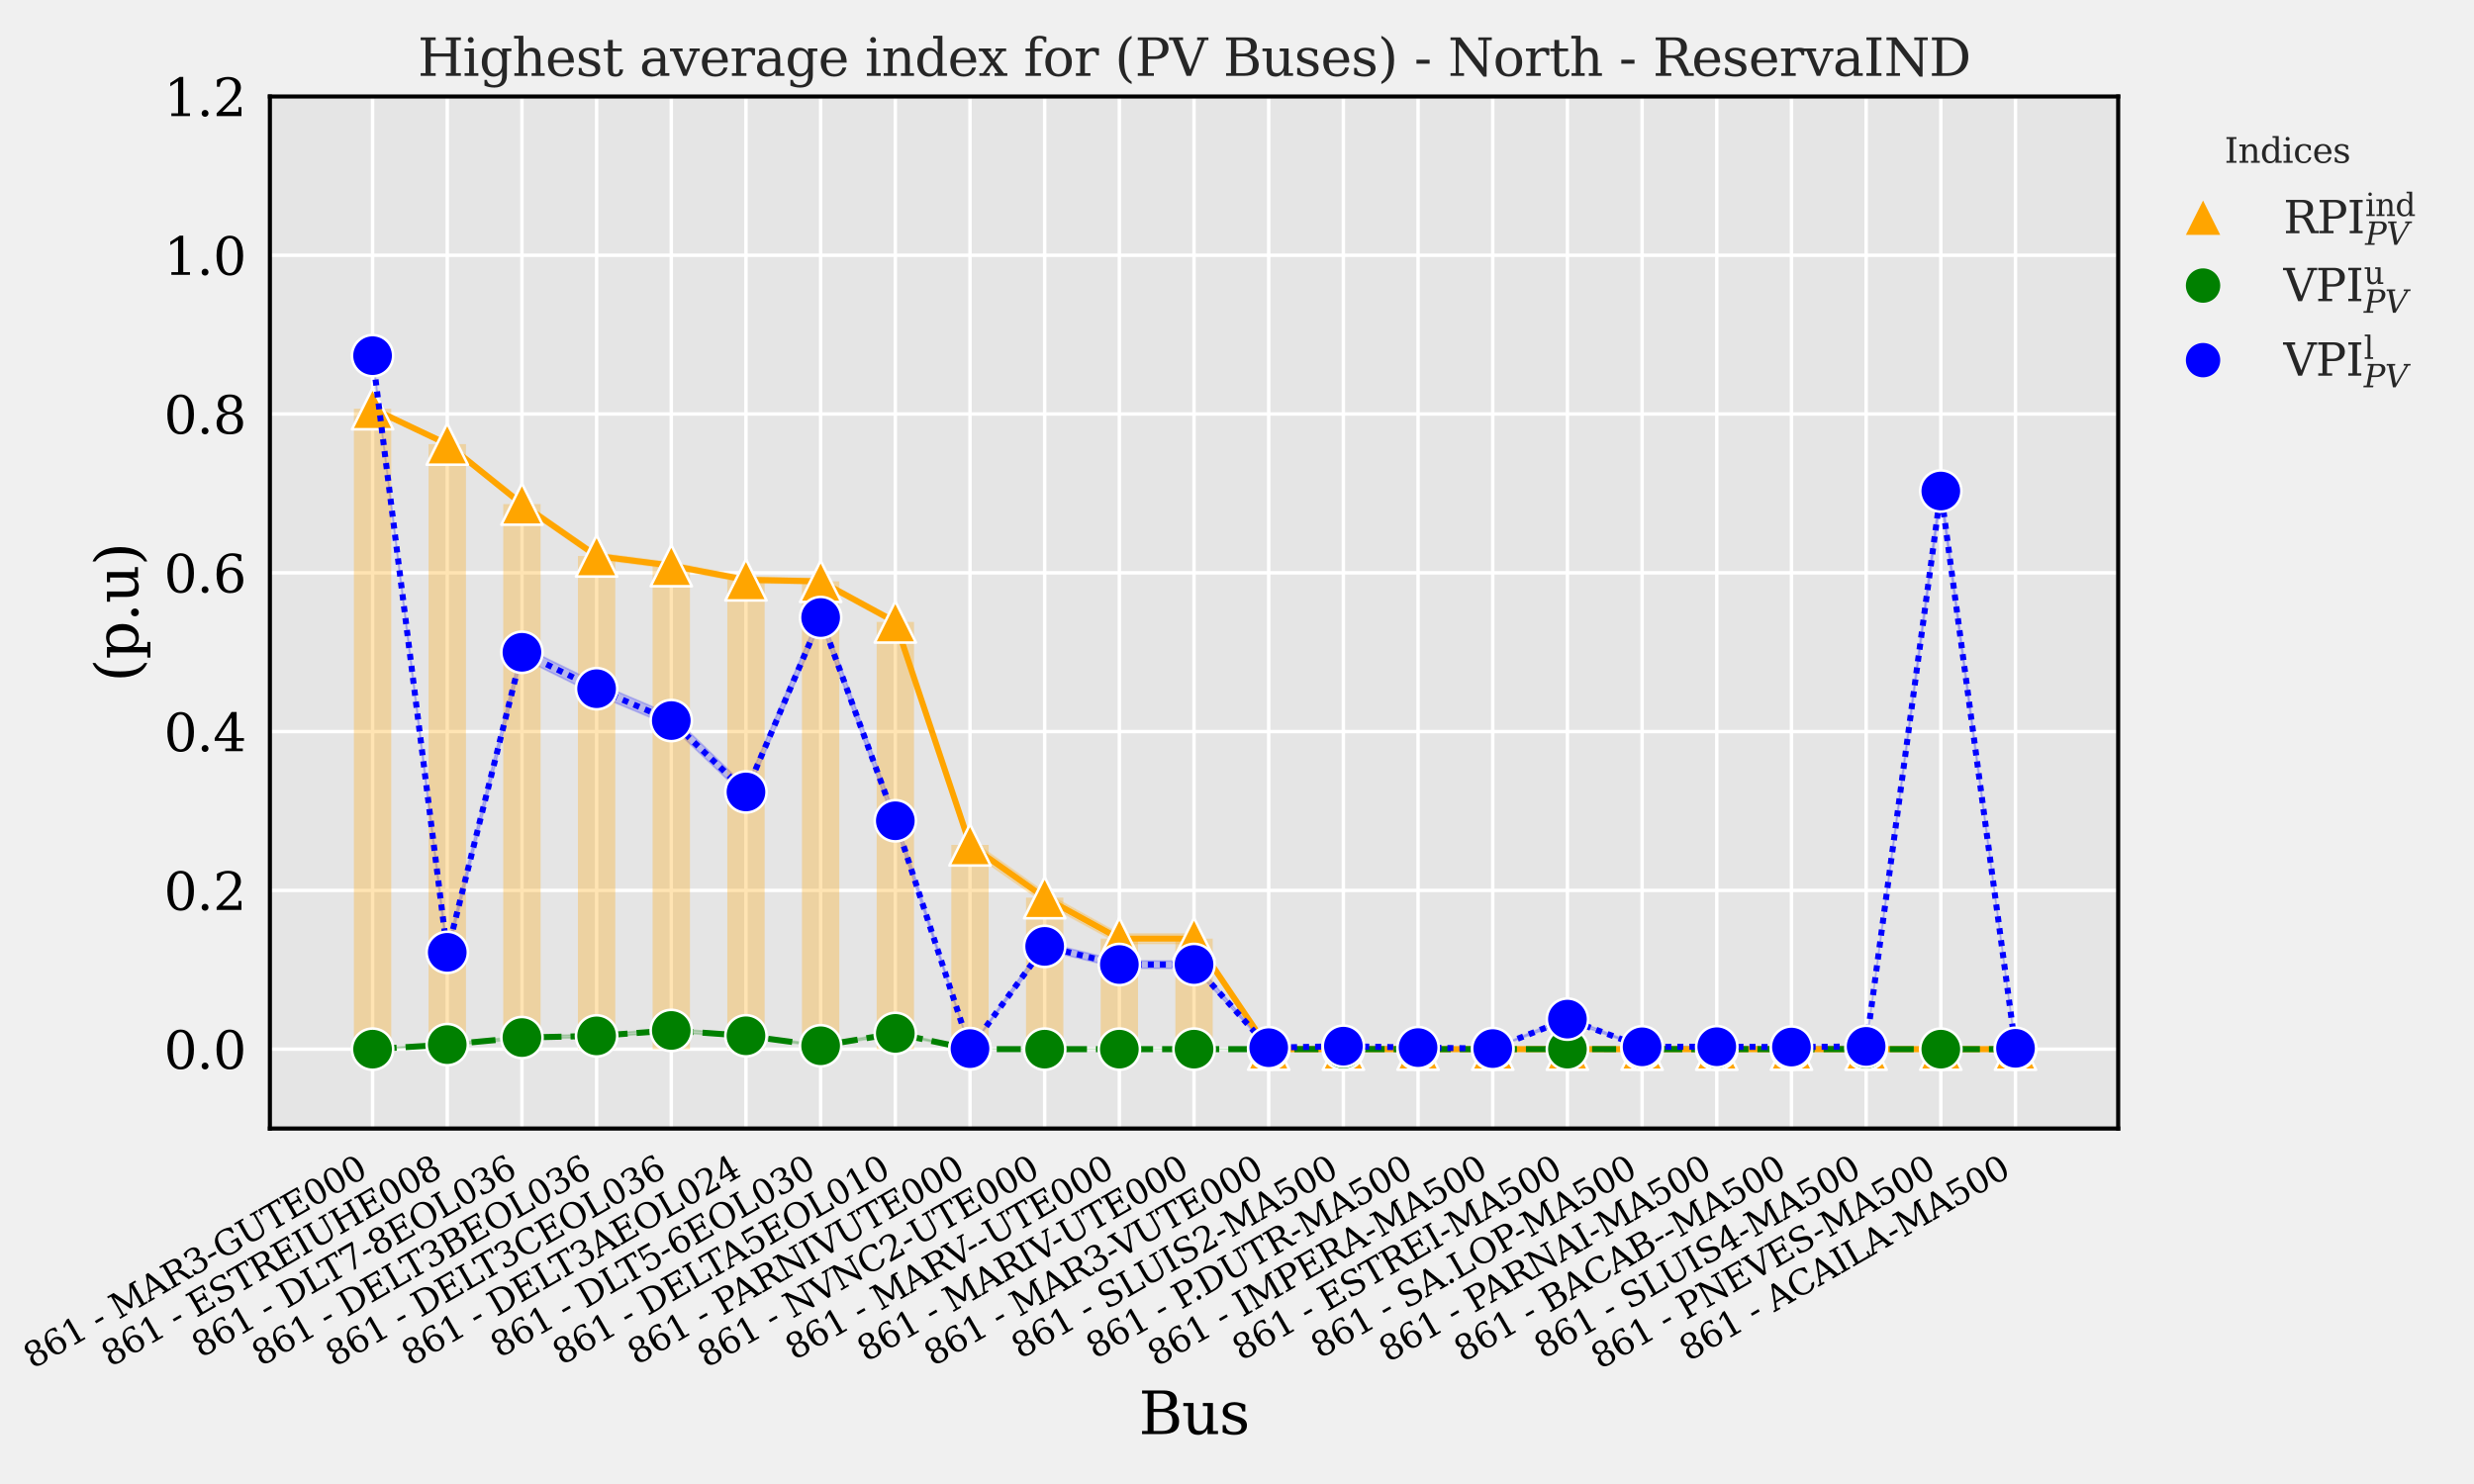 <?xml version="1.0" encoding="utf-8" standalone="no"?>
<!DOCTYPE svg PUBLIC "-//W3C//DTD SVG 1.1//EN"
  "http://www.w3.org/Graphics/SVG/1.1/DTD/svg11.dtd">
<svg xmlns:xlink="http://www.w3.org/1999/xlink" width="720pt" height="432pt" viewBox="0 0 720 432" xmlns="http://www.w3.org/2000/svg" version="1.1">
 <defs>
  <style type="text/css">*{stroke-linejoin: round; stroke-linecap: butt}</style>
 </defs>
 <g id="figure_1">
  <g id="patch_1">
   <path d="M 0 432 
L 720 432 
L 720 0 
L 0 0 
z
" style="fill: #f0f0f0"/>
  </g>
  <g id="axes_1">
   <g id="patch_2">
    <path d="M 78.546 328.525 
L 616.446 328.525 
L 616.446 28.084 
L 78.546 28.084 
z
" style="fill: #e5e5e5"/>
   </g>
   <g id="matplotlib.axis_1">
    <g id="xtick_1">
     <g id="line2d_1">
      <path d="M 108.429 328.525 
L 108.429 28.084 
" clip-path="url(#p251a6a195e)" style="fill: none; stroke: #ffffff; stroke-linecap: round"/>
     </g>
     <g id="line2d_2"/>
     <g id="text_1">
      <!-- 861 - MAR3-GUTE000 -->
      <g transform="translate(9.501 398.622) rotate(-30) scale(0.1 -0.1)">
       <defs>
        <path id="DejaVuSerif-38" d="M 2981 1275 
Q 2981 1775 2732 2051 
Q 2484 2328 2034 2328 
Q 1584 2328 1336 2051 
Q 1088 1775 1088 1275 
Q 1088 772 1336 495 
Q 1584 219 2034 219 
Q 2484 219 2732 495 
Q 2981 772 2981 1275 
z
M 2853 3541 
Q 2853 3966 2637 4203 
Q 2422 4441 2034 4441 
Q 1650 4441 1433 4203 
Q 1216 3966 1216 3541 
Q 1216 3113 1433 2875 
Q 1650 2638 2034 2638 
Q 2422 2638 2637 2875 
Q 2853 3113 2853 3541 
z
M 2516 2484 
Q 3047 2413 3344 2092 
Q 3641 1772 3641 1275 
Q 3641 619 3225 264 
Q 2809 -91 2034 -91 
Q 1263 -91 845 264 
Q 428 619 428 1275 
Q 428 1772 725 2092 
Q 1022 2413 1556 2484 
Q 1084 2569 832 2842 
Q 581 3116 581 3541 
Q 581 4103 968 4426 
Q 1356 4750 2034 4750 
Q 2713 4750 3100 4426 
Q 3488 4103 3488 3541 
Q 3488 3116 3236 2842 
Q 2984 2569 2516 2484 
z
" transform="scale(0.016)"/>
        <path id="DejaVuSerif-36" d="M 2094 219 
Q 2534 219 2771 542 
Q 3009 866 3009 1472 
Q 3009 2078 2771 2401 
Q 2534 2725 2094 2725 
Q 1647 2725 1412 2412 
Q 1178 2100 1178 1509 
Q 1178 888 1415 553 
Q 1653 219 2094 219 
z
M 1075 2569 
Q 1288 2803 1556 2918 
Q 1825 3034 2163 3034 
Q 2859 3034 3264 2615 
Q 3669 2197 3669 1472 
Q 3669 763 3233 336 
Q 2797 -91 2069 -91 
Q 1278 -91 853 498 
Q 428 1088 428 2181 
Q 428 3406 931 4078 
Q 1434 4750 2350 4750 
Q 2597 4750 2869 4703 
Q 3141 4656 3425 4563 
L 3425 3794 
L 3072 3794 
Q 3034 4109 2831 4275 
Q 2628 4441 2284 4441 
Q 1678 4441 1381 3981 
Q 1084 3522 1075 2569 
z
" transform="scale(0.016)"/>
        <path id="DejaVuSerif-31" d="M 909 0 
L 909 331 
L 1722 331 
L 1722 4213 
L 781 3603 
L 781 4013 
L 1919 4750 
L 2350 4750 
L 2350 331 
L 3163 331 
L 3163 0 
L 909 0 
z
" transform="scale(0.016)"/>
        <path id="DejaVuSerif-20" transform="scale(0.016)"/>
        <path id="DejaVuSerif-2d" d="M 281 1959 
L 1881 1959 
L 1881 1472 
L 281 1472 
L 281 1959 
z
" transform="scale(0.016)"/>
        <path id="DejaVuSerif-4d" d="M 353 0 
L 353 331 
L 947 331 
L 947 4331 
L 319 4331 
L 319 4666 
L 1678 4666 
L 3316 1344 
L 4953 4666 
L 6228 4666 
L 6228 4331 
L 5606 4331 
L 5606 331 
L 6203 331 
L 6203 0 
L 4378 0 
L 4378 331 
L 4972 331 
L 4972 3938 
L 3372 684 
L 2931 684 
L 1331 3938 
L 1331 331 
L 1925 331 
L 1925 0 
L 353 0 
z
" transform="scale(0.016)"/>
        <path id="DejaVuSerif-41" d="M 1281 1691 
L 2994 1691 
L 2138 3909 
L 1281 1691 
z
M -38 0 
L -38 331 
L 372 331 
L 2034 4666 
L 2559 4666 
L 4225 331 
L 4684 331 
L 4684 0 
L 2988 0 
L 2988 331 
L 3506 331 
L 3116 1356 
L 1153 1356 
L 763 331 
L 1275 331 
L 1275 0 
L -38 0 
z
" transform="scale(0.016)"/>
        <path id="DejaVuSerif-52" d="M 3066 2316 
Q 3284 2256 3442 2114 
Q 3600 1972 3725 1716 
L 4403 331 
L 4972 331 
L 4972 0 
L 3872 0 
L 3144 1484 
Q 2934 1916 2759 2042 
Q 2584 2169 2278 2169 
L 1581 2169 
L 1581 331 
L 2241 331 
L 2241 0 
L 353 0 
L 353 331 
L 947 331 
L 947 4331 
L 353 4331 
L 353 4666 
L 2719 4666 
Q 3400 4666 3770 4341 
Q 4141 4016 4141 3419 
Q 4141 2938 3870 2661 
Q 3600 2384 3066 2316 
z
M 1581 2503 
L 2503 2503 
Q 2975 2503 3200 2726 
Q 3425 2950 3425 3419 
Q 3425 3888 3200 4109 
Q 2975 4331 2503 4331 
L 1581 4331 
L 1581 2503 
z
" transform="scale(0.016)"/>
        <path id="DejaVuSerif-33" d="M 622 4469 
Q 988 4606 1323 4678 
Q 1659 4750 1953 4750 
Q 2638 4750 3022 4454 
Q 3406 4159 3406 3634 
Q 3406 3213 3140 2930 
Q 2875 2647 2388 2547 
Q 2963 2466 3280 2130 
Q 3597 1794 3597 1259 
Q 3597 606 3158 257 
Q 2719 -91 1894 -91 
Q 1528 -91 1179 -12 
Q 831 66 488 225 
L 488 1131 
L 838 1131 
Q 869 681 1141 450 
Q 1413 219 1906 219 
Q 2384 219 2661 495 
Q 2938 772 2938 1253 
Q 2938 1803 2653 2086 
Q 2369 2369 1819 2369 
L 1522 2369 
L 1522 2688 
L 1678 2688 
Q 2225 2688 2498 2914 
Q 2772 3141 2772 3597 
Q 2772 4006 2547 4223 
Q 2322 4441 1900 4441 
Q 1478 4441 1245 4241 
Q 1013 4041 972 3647 
L 622 3647 
L 622 4469 
z
" transform="scale(0.016)"/>
        <path id="DejaVuSerif-47" d="M 4097 3272 
Q 3988 3856 3641 4136 
Q 3294 4416 2675 4416 
Q 1869 4416 1472 3897 
Q 1075 3378 1075 2328 
Q 1075 1300 1484 772 
Q 1894 244 2688 244 
Q 3041 244 3362 331 
Q 3684 419 3975 594 
L 3975 1797 
L 3097 1797 
L 3097 2131 
L 4609 2131 
L 4609 391 
Q 4194 150 3714 29 
Q 3234 -91 2688 -91 
Q 1631 -91 995 570 
Q 359 1231 359 2328 
Q 359 3434 996 4092 
Q 1634 4750 2713 4750 
Q 3113 4750 3539 4658 
Q 3966 4566 4447 4378 
L 4447 3272 
L 4097 3272 
z
" transform="scale(0.016)"/>
        <path id="DejaVuSerif-55" d="M 897 4331 
L 300 4331 
L 300 4666 
L 2125 4666 
L 2125 4331 
L 1528 4331 
L 1528 1919 
Q 1528 1025 1820 672 
Q 2113 319 2828 319 
Q 3544 319 3836 672 
Q 4128 1025 4128 1919 
L 4128 4331 
L 3531 4331 
L 3531 4666 
L 5106 4666 
L 5106 4331 
L 4513 4331 
L 4513 1856 
Q 4513 791 4103 350 
Q 3694 -91 2713 -91 
Q 1731 -91 1314 353 
Q 897 797 897 1856 
L 897 4331 
z
" transform="scale(0.016)"/>
        <path id="DejaVuSerif-54" d="M 1222 0 
L 1222 331 
L 1819 331 
L 1819 4294 
L 447 4294 
L 447 3566 
L 63 3566 
L 63 4666 
L 4206 4666 
L 4206 3566 
L 3822 3566 
L 3822 4294 
L 2450 4294 
L 2450 331 
L 3047 331 
L 3047 0 
L 1222 0 
z
" transform="scale(0.016)"/>
        <path id="DejaVuSerif-45" d="M 353 0 
L 353 331 
L 947 331 
L 947 4331 
L 353 4331 
L 353 4666 
L 4109 4666 
L 4109 3628 
L 3725 3628 
L 3725 4281 
L 1581 4281 
L 1581 2719 
L 3109 2719 
L 3109 3303 
L 3494 3303 
L 3494 1753 
L 3109 1753 
L 3109 2338 
L 1581 2338 
L 1581 384 
L 3775 384 
L 3775 1038 
L 4159 1038 
L 4159 0 
L 353 0 
z
" transform="scale(0.016)"/>
        <path id="DejaVuSerif-30" d="M 2034 219 
Q 2513 219 2750 744 
Q 2988 1269 2988 2328 
Q 2988 3391 2750 3916 
Q 2513 4441 2034 4441 
Q 1556 4441 1318 3916 
Q 1081 3391 1081 2328 
Q 1081 1269 1318 744 
Q 1556 219 2034 219 
z
M 2034 -91 
Q 1275 -91 848 546 
Q 422 1184 422 2328 
Q 422 3475 848 4112 
Q 1275 4750 2034 4750 
Q 2797 4750 3222 4112 
Q 3647 3475 3647 2328 
Q 3647 1184 3222 546 
Q 2797 -91 2034 -91 
z
" transform="scale(0.016)"/>
       </defs>
       <use xlink:href="#DejaVuSerif-38"/>
       <use xlink:href="#DejaVuSerif-36" x="63.623"/>
       <use xlink:href="#DejaVuSerif-31" x="127.246"/>
       <use xlink:href="#DejaVuSerif-20" x="190.869"/>
       <use xlink:href="#DejaVuSerif-2d" x="222.656"/>
       <use xlink:href="#DejaVuSerif-20" x="256.445"/>
       <use xlink:href="#DejaVuSerif-4d" x="288.232"/>
       <use xlink:href="#DejaVuSerif-41" x="390.625"/>
       <use xlink:href="#DejaVuSerif-52" x="462.842"/>
       <use xlink:href="#DejaVuSerif-33" x="538.135"/>
       <use xlink:href="#DejaVuSerif-2d" x="601.758"/>
       <use xlink:href="#DejaVuSerif-47" x="635.547"/>
       <use xlink:href="#DejaVuSerif-55" x="715.43"/>
       <use xlink:href="#DejaVuSerif-54" x="799.707"/>
       <use xlink:href="#DejaVuSerif-45" x="866.406"/>
       <use xlink:href="#DejaVuSerif-30" x="939.404"/>
       <use xlink:href="#DejaVuSerif-30" x="1003.027"/>
       <use xlink:href="#DejaVuSerif-30" x="1066.65"/>
      </g>
     </g>
    </g>
    <g id="xtick_2">
     <g id="line2d_3">
      <path d="M 130.162 328.525 
L 130.162 28.084 
" clip-path="url(#p251a6a195e)" style="fill: none; stroke: #ffffff; stroke-linecap: round"/>
     </g>
     <g id="line2d_4"/>
     <g id="text_2">
      <!-- 861 - ESTREIUHE008 -->
      <g transform="translate(32.163 398.086) rotate(-30) scale(0.1 -0.1)">
       <defs>
        <path id="DejaVuSerif-53" d="M 594 225 
L 594 1288 
L 953 1284 
Q 969 753 1261 498 
Q 1553 244 2150 244 
Q 2706 244 2998 464 
Q 3291 684 3291 1106 
Q 3291 1444 3114 1625 
Q 2938 1806 2369 1978 
L 1753 2163 
Q 1084 2366 811 2669 
Q 538 2972 538 3500 
Q 538 4094 959 4422 
Q 1381 4750 2144 4750 
Q 2469 4750 2856 4679 
Q 3244 4609 3681 4475 
L 3681 3481 
L 3328 3481 
Q 3275 3975 2998 4195 
Q 2722 4416 2156 4416 
Q 1663 4416 1405 4214 
Q 1147 4013 1147 3628 
Q 1147 3294 1340 3103 
Q 1534 2913 2163 2725 
L 2741 2553 
Q 3375 2363 3645 2067 
Q 3916 1772 3916 1275 
Q 3916 597 3481 253 
Q 3047 -91 2188 -91 
Q 1803 -91 1404 -12 
Q 1006 66 594 225 
z
" transform="scale(0.016)"/>
        <path id="DejaVuSerif-49" d="M 1581 331 
L 2175 331 
L 2175 0 
L 353 0 
L 353 331 
L 947 331 
L 947 4331 
L 353 4331 
L 353 4666 
L 2175 4666 
L 2175 4331 
L 1581 4331 
L 1581 331 
z
" transform="scale(0.016)"/>
        <path id="DejaVuSerif-48" d="M 353 0 
L 353 331 
L 947 331 
L 947 4331 
L 353 4331 
L 353 4666 
L 2175 4666 
L 2175 4331 
L 1581 4331 
L 1581 2719 
L 4000 2719 
L 4000 4331 
L 3406 4331 
L 3406 4666 
L 5228 4666 
L 5228 4331 
L 4634 4331 
L 4634 331 
L 5228 331 
L 5228 0 
L 3406 0 
L 3406 331 
L 4000 331 
L 4000 2338 
L 1581 2338 
L 1581 331 
L 2175 331 
L 2175 0 
L 353 0 
z
" transform="scale(0.016)"/>
       </defs>
       <use xlink:href="#DejaVuSerif-38"/>
       <use xlink:href="#DejaVuSerif-36" x="63.623"/>
       <use xlink:href="#DejaVuSerif-31" x="127.246"/>
       <use xlink:href="#DejaVuSerif-20" x="190.869"/>
       <use xlink:href="#DejaVuSerif-2d" x="222.656"/>
       <use xlink:href="#DejaVuSerif-20" x="256.445"/>
       <use xlink:href="#DejaVuSerif-45" x="288.232"/>
       <use xlink:href="#DejaVuSerif-53" x="361.23"/>
       <use xlink:href="#DejaVuSerif-54" x="429.736"/>
       <use xlink:href="#DejaVuSerif-52" x="496.436"/>
       <use xlink:href="#DejaVuSerif-45" x="571.729"/>
       <use xlink:href="#DejaVuSerif-49" x="644.727"/>
       <use xlink:href="#DejaVuSerif-55" x="684.229"/>
       <use xlink:href="#DejaVuSerif-48" x="768.506"/>
       <use xlink:href="#DejaVuSerif-45" x="855.713"/>
       <use xlink:href="#DejaVuSerif-30" x="928.711"/>
       <use xlink:href="#DejaVuSerif-30" x="992.334"/>
       <use xlink:href="#DejaVuSerif-38" x="1055.957"/>
      </g>
     </g>
    </g>
    <g id="xtick_3">
     <g id="line2d_5">
      <path d="M 151.896 328.525 
L 151.896 28.084 
" clip-path="url(#p251a6a195e)" style="fill: none; stroke: #ffffff; stroke-linecap: round"/>
     </g>
     <g id="line2d_6"/>
     <g id="text_3">
      <!-- 861 - DLT7-8EOL036 -->
      <g transform="translate(58.477 395.441) rotate(-30) scale(0.1 -0.1)">
       <defs>
        <path id="DejaVuSerif-44" d="M 1581 331 
L 2163 331 
Q 3072 331 3558 850 
Q 4044 1369 4044 2338 
Q 4044 3306 3559 3818 
Q 3075 4331 2163 4331 
L 1581 4331 
L 1581 331 
z
M 353 0 
L 353 331 
L 947 331 
L 947 4331 
L 353 4331 
L 353 4666 
L 2209 4666 
Q 3416 4666 4089 4050 
Q 4763 3434 4763 2338 
Q 4763 1238 4088 619 
Q 3413 0 2209 0 
L 353 0 
z
" transform="scale(0.016)"/>
        <path id="DejaVuSerif-4c" d="M 353 0 
L 353 331 
L 947 331 
L 947 4331 
L 353 4331 
L 353 4666 
L 2175 4666 
L 2175 4331 
L 1581 4331 
L 1581 384 
L 3713 384 
L 3713 1166 
L 4097 1166 
L 4097 0 
L 353 0 
z
" transform="scale(0.016)"/>
        <path id="DejaVuSerif-37" d="M 3609 4347 
L 1784 0 
L 1319 0 
L 3059 4153 
L 903 4153 
L 903 3578 
L 538 3578 
L 538 4666 
L 3609 4666 
L 3609 4347 
z
" transform="scale(0.016)"/>
        <path id="DejaVuSerif-4f" d="M 2625 244 
Q 3391 244 3781 770 
Q 4172 1297 4172 2328 
Q 4172 3363 3781 3889 
Q 3391 4416 2625 4416 
Q 1856 4416 1465 3889 
Q 1075 3363 1075 2328 
Q 1075 1297 1465 770 
Q 1856 244 2625 244 
z
M 2625 -91 
Q 2150 -91 1751 65 
Q 1353 222 1050 525 
Q 700 875 529 1319 
Q 359 1763 359 2328 
Q 359 2894 529 3339 
Q 700 3784 1050 4134 
Q 1356 4441 1750 4595 
Q 2144 4750 2625 4750 
Q 3641 4750 4266 4084 
Q 4891 3419 4891 2328 
Q 4891 1769 4719 1320 
Q 4547 872 4197 525 
Q 3891 219 3497 64 
Q 3103 -91 2625 -91 
z
" transform="scale(0.016)"/>
       </defs>
       <use xlink:href="#DejaVuSerif-38"/>
       <use xlink:href="#DejaVuSerif-36" x="63.623"/>
       <use xlink:href="#DejaVuSerif-31" x="127.246"/>
       <use xlink:href="#DejaVuSerif-20" x="190.869"/>
       <use xlink:href="#DejaVuSerif-2d" x="222.656"/>
       <use xlink:href="#DejaVuSerif-20" x="256.445"/>
       <use xlink:href="#DejaVuSerif-44" x="288.232"/>
       <use xlink:href="#DejaVuSerif-4c" x="368.408"/>
       <use xlink:href="#DejaVuSerif-54" x="426.689"/>
       <use xlink:href="#DejaVuSerif-37" x="493.389"/>
       <use xlink:href="#DejaVuSerif-2d" x="557.012"/>
       <use xlink:href="#DejaVuSerif-38" x="590.801"/>
       <use xlink:href="#DejaVuSerif-45" x="654.424"/>
       <use xlink:href="#DejaVuSerif-4f" x="727.422"/>
       <use xlink:href="#DejaVuSerif-4c" x="809.404"/>
       <use xlink:href="#DejaVuSerif-30" x="875.811"/>
       <use xlink:href="#DejaVuSerif-33" x="939.434"/>
       <use xlink:href="#DejaVuSerif-36" x="1003.057"/>
      </g>
     </g>
    </g>
    <g id="xtick_4">
     <g id="line2d_7">
      <path d="M 173.629 328.525 
L 173.629 28.084 
" clip-path="url(#p251a6a195e)" style="fill: none; stroke: #ffffff; stroke-linecap: round"/>
     </g>
     <g id="line2d_8"/>
     <g id="text_4">
      <!-- 861 - DELT3BEOL036 -->
      <g transform="translate(75.961 397.894) rotate(-30) scale(0.1 -0.1)">
       <defs>
        <path id="DejaVuSerif-42" d="M 1581 331 
L 2516 331 
Q 3078 331 3337 575 
Q 3597 819 3597 1350 
Q 3597 1878 3339 2120 
Q 3081 2363 2516 2363 
L 1581 2363 
L 1581 331 
z
M 1581 2694 
L 2375 2694 
Q 2888 2694 3123 2891 
Q 3359 3088 3359 3513 
Q 3359 3941 3123 4136 
Q 2888 4331 2375 4331 
L 1581 4331 
L 1581 2694 
z
M 353 0 
L 353 331 
L 947 331 
L 947 4331 
L 353 4331 
L 353 4666 
L 2656 4666 
Q 3363 4666 3720 4377 
Q 4078 4088 4078 3513 
Q 4078 3097 3829 2850 
Q 3581 2603 3103 2547 
Q 3697 2472 4005 2167 
Q 4313 1863 4313 1350 
Q 4313 656 3875 328 
Q 3438 0 2509 0 
L 353 0 
z
" transform="scale(0.016)"/>
       </defs>
       <use xlink:href="#DejaVuSerif-38"/>
       <use xlink:href="#DejaVuSerif-36" x="63.623"/>
       <use xlink:href="#DejaVuSerif-31" x="127.246"/>
       <use xlink:href="#DejaVuSerif-20" x="190.869"/>
       <use xlink:href="#DejaVuSerif-2d" x="222.656"/>
       <use xlink:href="#DejaVuSerif-20" x="256.445"/>
       <use xlink:href="#DejaVuSerif-44" x="288.232"/>
       <use xlink:href="#DejaVuSerif-45" x="368.408"/>
       <use xlink:href="#DejaVuSerif-4c" x="441.406"/>
       <use xlink:href="#DejaVuSerif-54" x="499.688"/>
       <use xlink:href="#DejaVuSerif-33" x="566.387"/>
       <use xlink:href="#DejaVuSerif-42" x="630.01"/>
       <use xlink:href="#DejaVuSerif-45" x="703.496"/>
       <use xlink:href="#DejaVuSerif-4f" x="776.494"/>
       <use xlink:href="#DejaVuSerif-4c" x="858.477"/>
       <use xlink:href="#DejaVuSerif-30" x="924.883"/>
       <use xlink:href="#DejaVuSerif-33" x="988.506"/>
       <use xlink:href="#DejaVuSerif-36" x="1052.129"/>
      </g>
     </g>
    </g>
    <g id="xtick_5">
     <g id="line2d_9">
      <path d="M 195.363 328.525 
L 195.363 28.084 
" clip-path="url(#p251a6a195e)" style="fill: none; stroke: #ffffff; stroke-linecap: round"/>
     </g>
     <g id="line2d_10"/>
     <g id="text_5">
      <!-- 861 - DELT3CEOL036 -->
      <g transform="translate(97.432 398.046) rotate(-30) scale(0.1 -0.1)">
       <defs>
        <path id="DejaVuSerif-43" d="M 4513 1234 
Q 4306 581 3820 245 
Q 3334 -91 2591 -91 
Q 2134 -91 1743 65 
Q 1353 222 1050 525 
Q 700 875 529 1320 
Q 359 1766 359 2328 
Q 359 3416 987 4083 
Q 1616 4750 2644 4750 
Q 3025 4750 3456 4650 
Q 3888 4550 4384 4347 
L 4384 3272 
L 4031 3272 
Q 3916 3859 3567 4137 
Q 3219 4416 2591 4416 
Q 1844 4416 1459 3886 
Q 1075 3356 1075 2328 
Q 1075 1303 1459 773 
Q 1844 244 2591 244 
Q 3113 244 3450 492 
Q 3788 741 3938 1234 
L 4513 1234 
z
" transform="scale(0.016)"/>
       </defs>
       <use xlink:href="#DejaVuSerif-38"/>
       <use xlink:href="#DejaVuSerif-36" x="63.623"/>
       <use xlink:href="#DejaVuSerif-31" x="127.246"/>
       <use xlink:href="#DejaVuSerif-20" x="190.869"/>
       <use xlink:href="#DejaVuSerif-2d" x="222.656"/>
       <use xlink:href="#DejaVuSerif-20" x="256.445"/>
       <use xlink:href="#DejaVuSerif-44" x="288.232"/>
       <use xlink:href="#DejaVuSerif-45" x="368.408"/>
       <use xlink:href="#DejaVuSerif-4c" x="441.406"/>
       <use xlink:href="#DejaVuSerif-54" x="499.688"/>
       <use xlink:href="#DejaVuSerif-33" x="566.387"/>
       <use xlink:href="#DejaVuSerif-43" x="630.01"/>
       <use xlink:href="#DejaVuSerif-45" x="706.523"/>
       <use xlink:href="#DejaVuSerif-4f" x="779.521"/>
       <use xlink:href="#DejaVuSerif-4c" x="861.504"/>
       <use xlink:href="#DejaVuSerif-30" x="927.91"/>
       <use xlink:href="#DejaVuSerif-33" x="991.533"/>
       <use xlink:href="#DejaVuSerif-36" x="1055.156"/>
      </g>
     </g>
    </g>
    <g id="xtick_6">
     <g id="line2d_11">
      <path d="M 217.096 328.525 
L 217.096 28.084 
" clip-path="url(#p251a6a195e)" style="fill: none; stroke: #ffffff; stroke-linecap: round"/>
     </g>
     <g id="line2d_12"/>
     <g id="text_6">
      <!-- 861 - DELT3AEOL024 -->
      <g transform="translate(119.537 397.831) rotate(-30) scale(0.1 -0.1)">
       <defs>
        <path id="DejaVuSerif-32" d="M 819 3553 
L 469 3553 
L 469 4384 
Q 803 4563 1142 4656 
Q 1481 4750 1806 4750 
Q 2534 4750 2956 4397 
Q 3378 4044 3378 3438 
Q 3378 2753 2422 1800 
Q 2347 1728 2309 1691 
L 1131 513 
L 3078 513 
L 3078 1088 
L 3444 1088 
L 3444 0 
L 434 0 
L 434 341 
L 1850 1753 
Q 2319 2222 2519 2614 
Q 2719 3006 2719 3438 
Q 2719 3909 2473 4175 
Q 2228 4441 1797 4441 
Q 1350 4441 1106 4219 
Q 863 3997 819 3553 
z
" transform="scale(0.016)"/>
        <path id="DejaVuSerif-34" d="M 2234 1581 
L 2234 4063 
L 641 1581 
L 2234 1581 
z
M 3609 0 
L 1484 0 
L 1484 331 
L 2234 331 
L 2234 1247 
L 197 1247 
L 197 1588 
L 2241 4750 
L 2859 4750 
L 2859 1581 
L 3750 1581 
L 3750 1247 
L 2859 1247 
L 2859 331 
L 3609 331 
L 3609 0 
z
" transform="scale(0.016)"/>
       </defs>
       <use xlink:href="#DejaVuSerif-38"/>
       <use xlink:href="#DejaVuSerif-36" x="63.623"/>
       <use xlink:href="#DejaVuSerif-31" x="127.246"/>
       <use xlink:href="#DejaVuSerif-20" x="190.869"/>
       <use xlink:href="#DejaVuSerif-2d" x="222.656"/>
       <use xlink:href="#DejaVuSerif-20" x="256.445"/>
       <use xlink:href="#DejaVuSerif-44" x="288.232"/>
       <use xlink:href="#DejaVuSerif-45" x="368.408"/>
       <use xlink:href="#DejaVuSerif-4c" x="441.406"/>
       <use xlink:href="#DejaVuSerif-54" x="499.688"/>
       <use xlink:href="#DejaVuSerif-33" x="566.387"/>
       <use xlink:href="#DejaVuSerif-41" x="630.01"/>
       <use xlink:href="#DejaVuSerif-45" x="702.227"/>
       <use xlink:href="#DejaVuSerif-4f" x="775.225"/>
       <use xlink:href="#DejaVuSerif-4c" x="857.207"/>
       <use xlink:href="#DejaVuSerif-30" x="923.613"/>
       <use xlink:href="#DejaVuSerif-32" x="987.236"/>
       <use xlink:href="#DejaVuSerif-34" x="1050.859"/>
      </g>
     </g>
    </g>
    <g id="xtick_7">
     <g id="line2d_13">
      <path d="M 238.829 328.525 
L 238.829 28.084 
" clip-path="url(#p251a6a195e)" style="fill: none; stroke: #ffffff; stroke-linecap: round"/>
     </g>
     <g id="line2d_14"/>
     <g id="text_7">
      <!-- 861 - DLT5-6EOL030 -->
      <g transform="translate(145.41 395.441) rotate(-30) scale(0.1 -0.1)">
       <defs>
        <path id="DejaVuSerif-35" d="M 3219 4666 
L 3219 4153 
L 1081 4153 
L 1081 2816 
Q 1244 2928 1461 2984 
Q 1678 3041 1947 3041 
Q 2703 3041 3140 2622 
Q 3578 2203 3578 1478 
Q 3578 738 3136 323 
Q 2694 -91 1894 -91 
Q 1572 -91 1234 -12 
Q 897 66 544 225 
L 544 1131 
L 897 1131 
Q 925 688 1179 453 
Q 1434 219 1894 219 
Q 2388 219 2653 544 
Q 2919 869 2919 1478 
Q 2919 2084 2655 2407 
Q 2391 2731 1894 2731 
Q 1613 2731 1398 2631 
Q 1184 2531 1019 2322 
L 750 2322 
L 750 4666 
L 3219 4666 
z
" transform="scale(0.016)"/>
       </defs>
       <use xlink:href="#DejaVuSerif-38"/>
       <use xlink:href="#DejaVuSerif-36" x="63.623"/>
       <use xlink:href="#DejaVuSerif-31" x="127.246"/>
       <use xlink:href="#DejaVuSerif-20" x="190.869"/>
       <use xlink:href="#DejaVuSerif-2d" x="222.656"/>
       <use xlink:href="#DejaVuSerif-20" x="256.445"/>
       <use xlink:href="#DejaVuSerif-44" x="288.232"/>
       <use xlink:href="#DejaVuSerif-4c" x="368.408"/>
       <use xlink:href="#DejaVuSerif-54" x="426.689"/>
       <use xlink:href="#DejaVuSerif-35" x="493.389"/>
       <use xlink:href="#DejaVuSerif-2d" x="557.012"/>
       <use xlink:href="#DejaVuSerif-36" x="590.801"/>
       <use xlink:href="#DejaVuSerif-45" x="654.424"/>
       <use xlink:href="#DejaVuSerif-4f" x="727.422"/>
       <use xlink:href="#DejaVuSerif-4c" x="809.404"/>
       <use xlink:href="#DejaVuSerif-30" x="875.811"/>
       <use xlink:href="#DejaVuSerif-33" x="939.434"/>
       <use xlink:href="#DejaVuSerif-30" x="1003.057"/>
      </g>
     </g>
    </g>
    <g id="xtick_8">
     <g id="line2d_15">
      <path d="M 260.563 328.525 
L 260.563 28.084 
" clip-path="url(#p251a6a195e)" style="fill: none; stroke: #ffffff; stroke-linecap: round"/>
     </g>
     <g id="line2d_16"/>
     <g id="text_8">
      <!-- 861 - DELTA5EOL010 -->
      <g transform="translate(163.48 397.556) rotate(-30) scale(0.1 -0.1)">
       <use xlink:href="#DejaVuSerif-38"/>
       <use xlink:href="#DejaVuSerif-36" x="63.623"/>
       <use xlink:href="#DejaVuSerif-31" x="127.246"/>
       <use xlink:href="#DejaVuSerif-20" x="190.869"/>
       <use xlink:href="#DejaVuSerif-2d" x="222.656"/>
       <use xlink:href="#DejaVuSerif-20" x="256.445"/>
       <use xlink:href="#DejaVuSerif-44" x="288.232"/>
       <use xlink:href="#DejaVuSerif-45" x="368.408"/>
       <use xlink:href="#DejaVuSerif-4c" x="441.406"/>
       <use xlink:href="#DejaVuSerif-54" x="499.688"/>
       <use xlink:href="#DejaVuSerif-41" x="560.887"/>
       <use xlink:href="#DejaVuSerif-35" x="633.104"/>
       <use xlink:href="#DejaVuSerif-45" x="696.727"/>
       <use xlink:href="#DejaVuSerif-4f" x="769.725"/>
       <use xlink:href="#DejaVuSerif-4c" x="851.707"/>
       <use xlink:href="#DejaVuSerif-30" x="918.113"/>
       <use xlink:href="#DejaVuSerif-31" x="981.736"/>
       <use xlink:href="#DejaVuSerif-30" x="1045.359"/>
      </g>
     </g>
    </g>
    <g id="xtick_9">
     <g id="line2d_17">
      <path d="M 282.296 328.525 
L 282.296 28.084 
" clip-path="url(#p251a6a195e)" style="fill: none; stroke: #ffffff; stroke-linecap: round"/>
     </g>
     <g id="line2d_18"/>
     <g id="text_9">
      <!-- 861 - PARNIVUTE000 -->
      <g transform="translate(185.302 397.505) rotate(-30) scale(0.1 -0.1)">
       <defs>
        <path id="DejaVuSerif-50" d="M 1581 2375 
L 2406 2375 
Q 2872 2375 3115 2626 
Q 3359 2878 3359 3353 
Q 3359 3831 3115 4081 
Q 2872 4331 2406 4331 
L 1581 4331 
L 1581 2375 
z
M 353 0 
L 353 331 
L 947 331 
L 947 4331 
L 353 4331 
L 353 4666 
L 2559 4666 
Q 3259 4666 3668 4311 
Q 4078 3956 4078 3353 
Q 4078 2753 3668 2397 
Q 3259 2041 2559 2041 
L 1581 2041 
L 1581 331 
L 2303 331 
L 2303 0 
L 353 0 
z
" transform="scale(0.016)"/>
        <path id="DejaVuSerif-4e" d="M 313 0 
L 313 331 
L 941 331 
L 941 4331 
L 313 4331 
L 313 4666 
L 1509 4666 
L 4306 984 
L 4306 4331 
L 3681 4331 
L 3681 4666 
L 5319 4666 
L 5319 4331 
L 4691 4331 
L 4691 -91 
L 4313 -91 
L 1325 3841 
L 1325 331 
L 1953 331 
L 1953 0 
L 313 0 
z
" transform="scale(0.016)"/>
        <path id="DejaVuSerif-56" d="M 1119 4331 
L 2497 750 
L 3872 4331 
L 3347 4331 
L 3347 4666 
L 4716 4666 
L 4716 4331 
L 4263 4331 
L 2597 0 
L 2059 0 
L 403 4331 
L -63 4331 
L -63 4666 
L 1638 4666 
L 1638 4331 
L 1119 4331 
z
" transform="scale(0.016)"/>
       </defs>
       <use xlink:href="#DejaVuSerif-38"/>
       <use xlink:href="#DejaVuSerif-36" x="63.623"/>
       <use xlink:href="#DejaVuSerif-31" x="127.246"/>
       <use xlink:href="#DejaVuSerif-20" x="190.869"/>
       <use xlink:href="#DejaVuSerif-2d" x="222.656"/>
       <use xlink:href="#DejaVuSerif-20" x="256.445"/>
       <use xlink:href="#DejaVuSerif-50" x="288.232"/>
       <use xlink:href="#DejaVuSerif-41" x="346.393"/>
       <use xlink:href="#DejaVuSerif-52" x="418.609"/>
       <use xlink:href="#DejaVuSerif-4e" x="493.902"/>
       <use xlink:href="#DejaVuSerif-49" x="581.402"/>
       <use xlink:href="#DejaVuSerif-56" x="620.904"/>
       <use xlink:href="#DejaVuSerif-55" x="693.121"/>
       <use xlink:href="#DejaVuSerif-54" x="777.398"/>
       <use xlink:href="#DejaVuSerif-45" x="844.098"/>
       <use xlink:href="#DejaVuSerif-30" x="917.096"/>
       <use xlink:href="#DejaVuSerif-30" x="980.719"/>
       <use xlink:href="#DejaVuSerif-30" x="1044.342"/>
      </g>
     </g>
    </g>
    <g id="xtick_10">
     <g id="line2d_19">
      <path d="M 304.029 328.525 
L 304.029 28.084 
" clip-path="url(#p251a6a195e)" style="fill: none; stroke: #ffffff; stroke-linecap: round"/>
     </g>
     <g id="line2d_20"/>
     <g id="text_10">
      <!-- 861 - NVNC2-UTE000 -->
      <g transform="translate(205.626 398.318) rotate(-30) scale(0.1 -0.1)">
       <use xlink:href="#DejaVuSerif-38"/>
       <use xlink:href="#DejaVuSerif-36" x="63.623"/>
       <use xlink:href="#DejaVuSerif-31" x="127.246"/>
       <use xlink:href="#DejaVuSerif-20" x="190.869"/>
       <use xlink:href="#DejaVuSerif-2d" x="222.656"/>
       <use xlink:href="#DejaVuSerif-20" x="256.445"/>
       <use xlink:href="#DejaVuSerif-4e" x="288.232"/>
       <use xlink:href="#DejaVuSerif-56" x="375.732"/>
       <use xlink:href="#DejaVuSerif-4e" x="447.949"/>
       <use xlink:href="#DejaVuSerif-43" x="535.449"/>
       <use xlink:href="#DejaVuSerif-32" x="611.963"/>
       <use xlink:href="#DejaVuSerif-2d" x="675.586"/>
       <use xlink:href="#DejaVuSerif-55" x="709.375"/>
       <use xlink:href="#DejaVuSerif-54" x="793.652"/>
       <use xlink:href="#DejaVuSerif-45" x="860.352"/>
       <use xlink:href="#DejaVuSerif-30" x="933.35"/>
       <use xlink:href="#DejaVuSerif-30" x="996.973"/>
       <use xlink:href="#DejaVuSerif-30" x="1060.596"/>
      </g>
     </g>
    </g>
    <g id="xtick_11">
     <g id="line2d_21">
      <path d="M 325.763 328.525 
L 325.763 28.084 
" clip-path="url(#p251a6a195e)" style="fill: none; stroke: #ffffff; stroke-linecap: round"/>
     </g>
     <g id="line2d_22"/>
     <g id="text_11">
      <!-- 861 - MARV- -UTE000 -->
      <g transform="translate(231.187 396.109) rotate(-30) scale(0.1 -0.1)">
       <use xlink:href="#DejaVuSerif-38"/>
       <use xlink:href="#DejaVuSerif-36" x="63.623"/>
       <use xlink:href="#DejaVuSerif-31" x="127.246"/>
       <use xlink:href="#DejaVuSerif-20" x="190.869"/>
       <use xlink:href="#DejaVuSerif-2d" x="222.656"/>
       <use xlink:href="#DejaVuSerif-20" x="256.445"/>
       <use xlink:href="#DejaVuSerif-4d" x="288.232"/>
       <use xlink:href="#DejaVuSerif-41" x="390.625"/>
       <use xlink:href="#DejaVuSerif-52" x="462.842"/>
       <use xlink:href="#DejaVuSerif-56" x="534.51"/>
       <use xlink:href="#DejaVuSerif-2d" x="597.602"/>
       <use xlink:href="#DejaVuSerif-2d" x="631.391"/>
       <use xlink:href="#DejaVuSerif-55" x="665.18"/>
       <use xlink:href="#DejaVuSerif-54" x="749.457"/>
       <use xlink:href="#DejaVuSerif-45" x="816.156"/>
       <use xlink:href="#DejaVuSerif-30" x="889.154"/>
       <use xlink:href="#DejaVuSerif-30" x="952.777"/>
       <use xlink:href="#DejaVuSerif-30" x="1016.4"/>
      </g>
     </g>
    </g>
    <g id="xtick_12">
     <g id="line2d_23">
      <path d="M 347.496 328.525 
L 347.496 28.084 
" clip-path="url(#p251a6a195e)" style="fill: none; stroke: #ffffff; stroke-linecap: round"/>
     </g>
     <g id="line2d_24"/>
     <g id="text_12">
      <!-- 861 - MARIV-UTE000 -->
      <g transform="translate(252.112 396.575) rotate(-30) scale(0.1 -0.1)">
       <use xlink:href="#DejaVuSerif-38"/>
       <use xlink:href="#DejaVuSerif-36" x="63.623"/>
       <use xlink:href="#DejaVuSerif-31" x="127.246"/>
       <use xlink:href="#DejaVuSerif-20" x="190.869"/>
       <use xlink:href="#DejaVuSerif-2d" x="222.656"/>
       <use xlink:href="#DejaVuSerif-20" x="256.445"/>
       <use xlink:href="#DejaVuSerif-4d" x="288.232"/>
       <use xlink:href="#DejaVuSerif-41" x="390.625"/>
       <use xlink:href="#DejaVuSerif-52" x="462.842"/>
       <use xlink:href="#DejaVuSerif-49" x="538.135"/>
       <use xlink:href="#DejaVuSerif-56" x="577.637"/>
       <use xlink:href="#DejaVuSerif-2d" x="640.729"/>
       <use xlink:href="#DejaVuSerif-55" x="674.518"/>
       <use xlink:href="#DejaVuSerif-54" x="758.795"/>
       <use xlink:href="#DejaVuSerif-45" x="825.494"/>
       <use xlink:href="#DejaVuSerif-30" x="898.492"/>
       <use xlink:href="#DejaVuSerif-30" x="962.115"/>
       <use xlink:href="#DejaVuSerif-30" x="1025.738"/>
      </g>
     </g>
    </g>
    <g id="xtick_13">
     <g id="line2d_25">
      <path d="M 369.229 328.525 
L 369.229 28.084 
" clip-path="url(#p251a6a195e)" style="fill: none; stroke: #ffffff; stroke-linecap: round"/>
     </g>
     <g id="line2d_26"/>
     <g id="text_13">
      <!-- 861 - MAR3-VUTE000 -->
      <g transform="translate(271.594 397.875) rotate(-30) scale(0.1 -0.1)">
       <use xlink:href="#DejaVuSerif-38"/>
       <use xlink:href="#DejaVuSerif-36" x="63.623"/>
       <use xlink:href="#DejaVuSerif-31" x="127.246"/>
       <use xlink:href="#DejaVuSerif-20" x="190.869"/>
       <use xlink:href="#DejaVuSerif-2d" x="222.656"/>
       <use xlink:href="#DejaVuSerif-20" x="256.445"/>
       <use xlink:href="#DejaVuSerif-4d" x="288.232"/>
       <use xlink:href="#DejaVuSerif-41" x="390.625"/>
       <use xlink:href="#DejaVuSerif-52" x="462.842"/>
       <use xlink:href="#DejaVuSerif-33" x="538.135"/>
       <use xlink:href="#DejaVuSerif-2d" x="601.758"/>
       <use xlink:href="#DejaVuSerif-56" x="628.297"/>
       <use xlink:href="#DejaVuSerif-55" x="700.514"/>
       <use xlink:href="#DejaVuSerif-54" x="784.791"/>
       <use xlink:href="#DejaVuSerif-45" x="851.49"/>
       <use xlink:href="#DejaVuSerif-30" x="924.488"/>
       <use xlink:href="#DejaVuSerif-30" x="988.111"/>
       <use xlink:href="#DejaVuSerif-30" x="1051.734"/>
      </g>
     </g>
    </g>
    <g id="xtick_14">
     <g id="line2d_27">
      <path d="M 390.963 328.525 
L 390.963 28.084 
" clip-path="url(#p251a6a195e)" style="fill: none; stroke: #ffffff; stroke-linecap: round"/>
     </g>
     <g id="line2d_28"/>
     <g id="text_14">
      <!-- 861 - SLUIS2-MA500 -->
      <g transform="translate(297.013 395.747) rotate(-30) scale(0.1 -0.1)">
       <use xlink:href="#DejaVuSerif-38"/>
       <use xlink:href="#DejaVuSerif-36" x="63.623"/>
       <use xlink:href="#DejaVuSerif-31" x="127.246"/>
       <use xlink:href="#DejaVuSerif-20" x="190.869"/>
       <use xlink:href="#DejaVuSerif-2d" x="222.656"/>
       <use xlink:href="#DejaVuSerif-20" x="256.445"/>
       <use xlink:href="#DejaVuSerif-53" x="288.232"/>
       <use xlink:href="#DejaVuSerif-4c" x="356.738"/>
       <use xlink:href="#DejaVuSerif-55" x="417.645"/>
       <use xlink:href="#DejaVuSerif-49" x="501.922"/>
       <use xlink:href="#DejaVuSerif-53" x="541.424"/>
       <use xlink:href="#DejaVuSerif-32" x="609.93"/>
       <use xlink:href="#DejaVuSerif-2d" x="673.553"/>
       <use xlink:href="#DejaVuSerif-4d" x="707.342"/>
       <use xlink:href="#DejaVuSerif-41" x="809.734"/>
       <use xlink:href="#DejaVuSerif-35" x="881.951"/>
       <use xlink:href="#DejaVuSerif-30" x="945.574"/>
       <use xlink:href="#DejaVuSerif-30" x="1009.197"/>
      </g>
     </g>
    </g>
    <g id="xtick_15">
     <g id="line2d_29">
      <path d="M 412.696 328.525 
L 412.696 28.084 
" clip-path="url(#p251a6a195e)" style="fill: none; stroke: #ffffff; stroke-linecap: round"/>
     </g>
     <g id="line2d_30"/>
     <g id="text_15">
      <!-- 861 - P.DUTR-MA500 -->
      <g transform="translate(318.75 395.745) rotate(-30) scale(0.1 -0.1)">
       <defs>
        <path id="DejaVuSerif-2e" d="M 603 325 
Q 603 500 722 622 
Q 841 744 1019 744 
Q 1191 744 1312 622 
Q 1434 500 1434 325 
Q 1434 153 1312 31 
Q 1191 -91 1019 -91 
Q 841 -91 722 29 
Q 603 150 603 325 
z
" transform="scale(0.016)"/>
       </defs>
       <use xlink:href="#DejaVuSerif-38"/>
       <use xlink:href="#DejaVuSerif-36" x="63.623"/>
       <use xlink:href="#DejaVuSerif-31" x="127.246"/>
       <use xlink:href="#DejaVuSerif-20" x="190.869"/>
       <use xlink:href="#DejaVuSerif-2d" x="222.656"/>
       <use xlink:href="#DejaVuSerif-20" x="256.445"/>
       <use xlink:href="#DejaVuSerif-50" x="288.232"/>
       <use xlink:href="#DejaVuSerif-2e" x="335.268"/>
       <use xlink:href="#DejaVuSerif-44" x="367.055"/>
       <use xlink:href="#DejaVuSerif-55" x="447.23"/>
       <use xlink:href="#DejaVuSerif-54" x="531.508"/>
       <use xlink:href="#DejaVuSerif-52" x="598.207"/>
       <use xlink:href="#DejaVuSerif-2d" x="673.5"/>
       <use xlink:href="#DejaVuSerif-4d" x="707.289"/>
       <use xlink:href="#DejaVuSerif-41" x="809.682"/>
       <use xlink:href="#DejaVuSerif-35" x="881.898"/>
       <use xlink:href="#DejaVuSerif-30" x="945.521"/>
       <use xlink:href="#DejaVuSerif-30" x="1009.145"/>
      </g>
     </g>
    </g>
    <g id="xtick_16">
     <g id="line2d_31">
      <path d="M 434.429 328.525 
L 434.429 28.084 
" clip-path="url(#p251a6a195e)" style="fill: none; stroke: #ffffff; stroke-linecap: round"/>
     </g>
     <g id="line2d_32"/>
     <g id="text_16">
      <!-- 861 - IMPERA-MA500 -->
      <g transform="translate(336.637 397.966) rotate(-30) scale(0.1 -0.1)">
       <use xlink:href="#DejaVuSerif-38"/>
       <use xlink:href="#DejaVuSerif-36" x="63.623"/>
       <use xlink:href="#DejaVuSerif-31" x="127.246"/>
       <use xlink:href="#DejaVuSerif-20" x="190.869"/>
       <use xlink:href="#DejaVuSerif-2d" x="222.656"/>
       <use xlink:href="#DejaVuSerif-20" x="256.445"/>
       <use xlink:href="#DejaVuSerif-49" x="288.232"/>
       <use xlink:href="#DejaVuSerif-4d" x="327.734"/>
       <use xlink:href="#DejaVuSerif-50" x="430.127"/>
       <use xlink:href="#DejaVuSerif-45" x="497.412"/>
       <use xlink:href="#DejaVuSerif-52" x="570.41"/>
       <use xlink:href="#DejaVuSerif-41" x="645.703"/>
       <use xlink:href="#DejaVuSerif-2d" x="717.92"/>
       <use xlink:href="#DejaVuSerif-4d" x="751.709"/>
       <use xlink:href="#DejaVuSerif-41" x="854.102"/>
       <use xlink:href="#DejaVuSerif-35" x="926.318"/>
       <use xlink:href="#DejaVuSerif-30" x="989.941"/>
       <use xlink:href="#DejaVuSerif-30" x="1053.564"/>
      </g>
     </g>
    </g>
    <g id="xtick_17">
     <g id="line2d_33">
      <path d="M 456.163 328.525 
L 456.163 28.084 
" clip-path="url(#p251a6a195e)" style="fill: none; stroke: #ffffff; stroke-linecap: round"/>
     </g>
     <g id="line2d_34"/>
     <g id="text_17">
      <!-- 861 - ESTREI-MA500 -->
      <g transform="translate(361.288 396.282) rotate(-30) scale(0.1 -0.1)">
       <use xlink:href="#DejaVuSerif-38"/>
       <use xlink:href="#DejaVuSerif-36" x="63.623"/>
       <use xlink:href="#DejaVuSerif-31" x="127.246"/>
       <use xlink:href="#DejaVuSerif-20" x="190.869"/>
       <use xlink:href="#DejaVuSerif-2d" x="222.656"/>
       <use xlink:href="#DejaVuSerif-20" x="256.445"/>
       <use xlink:href="#DejaVuSerif-45" x="288.232"/>
       <use xlink:href="#DejaVuSerif-53" x="361.23"/>
       <use xlink:href="#DejaVuSerif-54" x="429.736"/>
       <use xlink:href="#DejaVuSerif-52" x="496.436"/>
       <use xlink:href="#DejaVuSerif-45" x="571.729"/>
       <use xlink:href="#DejaVuSerif-49" x="644.727"/>
       <use xlink:href="#DejaVuSerif-2d" x="684.229"/>
       <use xlink:href="#DejaVuSerif-4d" x="718.018"/>
       <use xlink:href="#DejaVuSerif-41" x="820.41"/>
       <use xlink:href="#DejaVuSerif-35" x="892.627"/>
       <use xlink:href="#DejaVuSerif-30" x="956.25"/>
       <use xlink:href="#DejaVuSerif-30" x="1019.873"/>
      </g>
     </g>
    </g>
    <g id="xtick_18">
     <g id="line2d_35">
      <path d="M 477.896 328.525 
L 477.896 28.084 
" clip-path="url(#p251a6a195e)" style="fill: none; stroke: #ffffff; stroke-linecap: round"/>
     </g>
     <g id="line2d_36"/>
     <g id="text_18">
      <!-- 861 - SA.LOP-MA500 -->
      <g transform="translate(384.175 395.615) rotate(-30) scale(0.1 -0.1)">
       <use xlink:href="#DejaVuSerif-38"/>
       <use xlink:href="#DejaVuSerif-36" x="63.623"/>
       <use xlink:href="#DejaVuSerif-31" x="127.246"/>
       <use xlink:href="#DejaVuSerif-20" x="190.869"/>
       <use xlink:href="#DejaVuSerif-2d" x="222.656"/>
       <use xlink:href="#DejaVuSerif-20" x="256.445"/>
       <use xlink:href="#DejaVuSerif-53" x="288.232"/>
       <use xlink:href="#DejaVuSerif-41" x="356.738"/>
       <use xlink:href="#DejaVuSerif-2e" x="428.955"/>
       <use xlink:href="#DejaVuSerif-4c" x="460.742"/>
       <use xlink:href="#DejaVuSerif-4f" x="527.148"/>
       <use xlink:href="#DejaVuSerif-50" x="609.131"/>
       <use xlink:href="#DejaVuSerif-2d" x="670.916"/>
       <use xlink:href="#DejaVuSerif-4d" x="704.705"/>
       <use xlink:href="#DejaVuSerif-41" x="807.098"/>
       <use xlink:href="#DejaVuSerif-35" x="879.314"/>
       <use xlink:href="#DejaVuSerif-30" x="942.938"/>
       <use xlink:href="#DejaVuSerif-30" x="1006.561"/>
      </g>
     </g>
    </g>
    <g id="xtick_19">
     <g id="line2d_37">
      <path d="M 499.629 328.525 
L 499.629 28.084 
" clip-path="url(#p251a6a195e)" style="fill: none; stroke: #ffffff; stroke-linecap: round"/>
     </g>
     <g id="line2d_38"/>
     <g id="text_19">
      <!-- 861 - PARNAI-MA500 -->
      <g transform="translate(403.984 396.726) rotate(-30) scale(0.1 -0.1)">
       <use xlink:href="#DejaVuSerif-38"/>
       <use xlink:href="#DejaVuSerif-36" x="63.623"/>
       <use xlink:href="#DejaVuSerif-31" x="127.246"/>
       <use xlink:href="#DejaVuSerif-20" x="190.869"/>
       <use xlink:href="#DejaVuSerif-2d" x="222.656"/>
       <use xlink:href="#DejaVuSerif-20" x="256.445"/>
       <use xlink:href="#DejaVuSerif-50" x="288.232"/>
       <use xlink:href="#DejaVuSerif-41" x="346.393"/>
       <use xlink:href="#DejaVuSerif-52" x="418.609"/>
       <use xlink:href="#DejaVuSerif-4e" x="493.902"/>
       <use xlink:href="#DejaVuSerif-41" x="581.402"/>
       <use xlink:href="#DejaVuSerif-49" x="653.619"/>
       <use xlink:href="#DejaVuSerif-2d" x="693.121"/>
       <use xlink:href="#DejaVuSerif-4d" x="726.91"/>
       <use xlink:href="#DejaVuSerif-41" x="829.303"/>
       <use xlink:href="#DejaVuSerif-35" x="901.52"/>
       <use xlink:href="#DejaVuSerif-30" x="965.143"/>
       <use xlink:href="#DejaVuSerif-30" x="1028.766"/>
      </g>
     </g>
    </g>
    <g id="xtick_20">
     <g id="line2d_39">
      <path d="M 521.363 328.525 
L 521.363 28.084 
" clip-path="url(#p251a6a195e)" style="fill: none; stroke: #ffffff; stroke-linecap: round"/>
     </g>
     <g id="line2d_40"/>
     <g id="text_20">
      <!-- 861 - BACAB- -MA500 -->
      <g transform="translate(425.83 396.661) rotate(-30) scale(0.1 -0.1)">
       <use xlink:href="#DejaVuSerif-38"/>
       <use xlink:href="#DejaVuSerif-36" x="63.623"/>
       <use xlink:href="#DejaVuSerif-31" x="127.246"/>
       <use xlink:href="#DejaVuSerif-20" x="190.869"/>
       <use xlink:href="#DejaVuSerif-2d" x="222.656"/>
       <use xlink:href="#DejaVuSerif-20" x="256.445"/>
       <use xlink:href="#DejaVuSerif-42" x="288.232"/>
       <use xlink:href="#DejaVuSerif-41" x="361.719"/>
       <use xlink:href="#DejaVuSerif-43" x="433.936"/>
       <use xlink:href="#DejaVuSerif-41" x="510.449"/>
       <use xlink:href="#DejaVuSerif-42" x="582.666"/>
       <use xlink:href="#DejaVuSerif-2d" x="658.027"/>
       <use xlink:href="#DejaVuSerif-2d" x="691.816"/>
       <use xlink:href="#DejaVuSerif-4d" x="725.605"/>
       <use xlink:href="#DejaVuSerif-41" x="827.998"/>
       <use xlink:href="#DejaVuSerif-35" x="900.215"/>
       <use xlink:href="#DejaVuSerif-30" x="963.838"/>
       <use xlink:href="#DejaVuSerif-30" x="1027.461"/>
      </g>
     </g>
    </g>
    <g id="xtick_21">
     <g id="line2d_41">
      <path d="M 543.096 328.525 
L 543.096 28.084 
" clip-path="url(#p251a6a195e)" style="fill: none; stroke: #ffffff; stroke-linecap: round"/>
     </g>
     <g id="line2d_42"/>
     <g id="text_21">
      <!-- 861 - SLUIS4-MA500 -->
      <g transform="translate(449.146 395.747) rotate(-30) scale(0.1 -0.1)">
       <use xlink:href="#DejaVuSerif-38"/>
       <use xlink:href="#DejaVuSerif-36" x="63.623"/>
       <use xlink:href="#DejaVuSerif-31" x="127.246"/>
       <use xlink:href="#DejaVuSerif-20" x="190.869"/>
       <use xlink:href="#DejaVuSerif-2d" x="222.656"/>
       <use xlink:href="#DejaVuSerif-20" x="256.445"/>
       <use xlink:href="#DejaVuSerif-53" x="288.232"/>
       <use xlink:href="#DejaVuSerif-4c" x="356.738"/>
       <use xlink:href="#DejaVuSerif-55" x="417.645"/>
       <use xlink:href="#DejaVuSerif-49" x="501.922"/>
       <use xlink:href="#DejaVuSerif-53" x="541.424"/>
       <use xlink:href="#DejaVuSerif-34" x="609.93"/>
       <use xlink:href="#DejaVuSerif-2d" x="673.553"/>
       <use xlink:href="#DejaVuSerif-4d" x="707.342"/>
       <use xlink:href="#DejaVuSerif-41" x="809.734"/>
       <use xlink:href="#DejaVuSerif-35" x="881.951"/>
       <use xlink:href="#DejaVuSerif-30" x="945.574"/>
       <use xlink:href="#DejaVuSerif-30" x="1009.197"/>
      </g>
     </g>
    </g>
    <g id="xtick_22">
     <g id="line2d_43">
      <path d="M 564.829 328.525 
L 564.829 28.084 
" clip-path="url(#p251a6a195e)" style="fill: none; stroke: #ffffff; stroke-linecap: round"/>
     </g>
     <g id="line2d_44"/>
     <g id="text_22">
      <!-- 861 - PNEVES-MA500 -->
      <g transform="translate(465.7 398.738) rotate(-30) scale(0.1 -0.1)">
       <use xlink:href="#DejaVuSerif-38"/>
       <use xlink:href="#DejaVuSerif-36" x="63.623"/>
       <use xlink:href="#DejaVuSerif-31" x="127.246"/>
       <use xlink:href="#DejaVuSerif-20" x="190.869"/>
       <use xlink:href="#DejaVuSerif-2d" x="222.656"/>
       <use xlink:href="#DejaVuSerif-20" x="256.445"/>
       <use xlink:href="#DejaVuSerif-50" x="288.232"/>
       <use xlink:href="#DejaVuSerif-4e" x="355.518"/>
       <use xlink:href="#DejaVuSerif-45" x="443.018"/>
       <use xlink:href="#DejaVuSerif-56" x="516.016"/>
       <use xlink:href="#DejaVuSerif-45" x="588.232"/>
       <use xlink:href="#DejaVuSerif-53" x="661.23"/>
       <use xlink:href="#DejaVuSerif-2d" x="733.361"/>
       <use xlink:href="#DejaVuSerif-4d" x="767.15"/>
       <use xlink:href="#DejaVuSerif-41" x="869.543"/>
       <use xlink:href="#DejaVuSerif-35" x="941.76"/>
       <use xlink:href="#DejaVuSerif-30" x="1005.383"/>
       <use xlink:href="#DejaVuSerif-30" x="1069.006"/>
      </g>
     </g>
    </g>
    <g id="xtick_23">
     <g id="line2d_45">
      <path d="M 586.563 328.525 
L 586.563 28.084 
" clip-path="url(#p251a6a195e)" style="fill: none; stroke: #ffffff; stroke-linecap: round"/>
     </g>
     <g id="line2d_46"/>
     <g id="text_23">
      <!-- 861 - ACAILA-MA500 -->
      <g transform="translate(491.421 396.436) rotate(-30) scale(0.1 -0.1)">
       <use xlink:href="#DejaVuSerif-38"/>
       <use xlink:href="#DejaVuSerif-36" x="63.623"/>
       <use xlink:href="#DejaVuSerif-31" x="127.246"/>
       <use xlink:href="#DejaVuSerif-20" x="190.869"/>
       <use xlink:href="#DejaVuSerif-2d" x="222.656"/>
       <use xlink:href="#DejaVuSerif-20" x="256.445"/>
       <use xlink:href="#DejaVuSerif-41" x="288.232"/>
       <use xlink:href="#DejaVuSerif-43" x="360.449"/>
       <use xlink:href="#DejaVuSerif-41" x="436.963"/>
       <use xlink:href="#DejaVuSerif-49" x="509.18"/>
       <use xlink:href="#DejaVuSerif-4c" x="548.682"/>
       <use xlink:href="#DejaVuSerif-41" x="615.088"/>
       <use xlink:href="#DejaVuSerif-2d" x="687.305"/>
       <use xlink:href="#DejaVuSerif-4d" x="721.094"/>
       <use xlink:href="#DejaVuSerif-41" x="823.486"/>
       <use xlink:href="#DejaVuSerif-35" x="895.703"/>
       <use xlink:href="#DejaVuSerif-30" x="959.326"/>
       <use xlink:href="#DejaVuSerif-30" x="1022.949"/>
      </g>
     </g>
    </g>
    <g id="text_24">
     <!-- Bus -->
     <g transform="translate(331.414 417.456) scale(0.17 -0.17)">
      <defs>
       <path id="DejaVuSerif-75" d="M 2266 3322 
L 3341 3322 
L 3341 331 
L 3884 331 
L 3884 0 
L 2766 0 
L 2766 588 
Q 2606 256 2353 82 
Q 2100 -91 1766 -91 
Q 1213 -91 952 223 
Q 691 538 691 1209 
L 691 2988 
L 172 2988 
L 172 3322 
L 1269 3322 
L 1269 1388 
Q 1269 781 1417 556 
Q 1566 331 1947 331 
Q 2347 331 2556 625 
Q 2766 919 2766 1478 
L 2766 2988 
L 2266 2988 
L 2266 3322 
z
" transform="scale(0.016)"/>
       <path id="DejaVuSerif-73" d="M 359 184 
L 359 959 
L 691 959 
Q 703 588 923 403 
Q 1144 219 1575 219 
Q 1963 219 2166 364 
Q 2369 509 2369 788 
Q 2369 1006 2220 1140 
Q 2072 1275 1594 1428 
L 1178 1569 
Q 750 1706 558 1912 
Q 366 2119 366 2438 
Q 366 2894 700 3153 
Q 1034 3413 1625 3413 
Q 1888 3413 2178 3344 
Q 2469 3275 2778 3144 
L 2778 2419 
L 2447 2419 
Q 2434 2741 2221 2922 
Q 2009 3103 1644 3103 
Q 1281 3103 1095 2975 
Q 909 2847 909 2591 
Q 909 2381 1050 2254 
Q 1191 2128 1613 1997 
L 2069 1856 
Q 2541 1709 2748 1489 
Q 2956 1269 2956 922 
Q 2956 450 2595 179 
Q 2234 -91 1600 -91 
Q 1278 -91 972 -22 
Q 666 47 359 184 
z
" transform="scale(0.016)"/>
      </defs>
      <use xlink:href="#DejaVuSerif-42"/>
      <use xlink:href="#DejaVuSerif-75" x="73.486"/>
      <use xlink:href="#DejaVuSerif-73" x="137.891"/>
     </g>
    </g>
   </g>
   <g id="matplotlib.axis_2">
    <g id="ytick_1">
     <g id="line2d_47">
      <path d="M 78.546 305.415 
L 616.446 305.415 
" clip-path="url(#p251a6a195e)" style="fill: none; stroke: #ffffff; stroke-linecap: round"/>
     </g>
     <g id="line2d_48"/>
     <g id="text_25">
      <!-- 0.0 -->
      <g transform="translate(47.691 311.113) scale(0.15 -0.15)">
       <use xlink:href="#DejaVuSerif-30"/>
       <use xlink:href="#DejaVuSerif-2e" x="63.623"/>
       <use xlink:href="#DejaVuSerif-30" x="95.41"/>
      </g>
     </g>
    </g>
    <g id="ytick_2">
     <g id="line2d_49">
      <path d="M 78.546 259.193 
L 616.446 259.193 
" clip-path="url(#p251a6a195e)" style="fill: none; stroke: #ffffff; stroke-linecap: round"/>
     </g>
     <g id="line2d_50"/>
     <g id="text_26">
      <!-- 0.2 -->
      <g transform="translate(47.691 264.892) scale(0.15 -0.15)">
       <use xlink:href="#DejaVuSerif-30"/>
       <use xlink:href="#DejaVuSerif-2e" x="63.623"/>
       <use xlink:href="#DejaVuSerif-32" x="95.41"/>
      </g>
     </g>
    </g>
    <g id="ytick_3">
     <g id="line2d_51">
      <path d="M 78.546 212.971 
L 616.446 212.971 
" clip-path="url(#p251a6a195e)" style="fill: none; stroke: #ffffff; stroke-linecap: round"/>
     </g>
     <g id="line2d_52"/>
     <g id="text_27">
      <!-- 0.4 -->
      <g transform="translate(47.691 218.67) scale(0.15 -0.15)">
       <use xlink:href="#DejaVuSerif-30"/>
       <use xlink:href="#DejaVuSerif-2e" x="63.623"/>
       <use xlink:href="#DejaVuSerif-34" x="95.41"/>
      </g>
     </g>
    </g>
    <g id="ytick_4">
     <g id="line2d_53">
      <path d="M 78.546 166.749 
L 616.446 166.749 
" clip-path="url(#p251a6a195e)" style="fill: none; stroke: #ffffff; stroke-linecap: round"/>
     </g>
     <g id="line2d_54"/>
     <g id="text_28">
      <!-- 0.6 -->
      <g transform="translate(47.691 172.448) scale(0.15 -0.15)">
       <use xlink:href="#DejaVuSerif-30"/>
       <use xlink:href="#DejaVuSerif-2e" x="63.623"/>
       <use xlink:href="#DejaVuSerif-36" x="95.41"/>
      </g>
     </g>
    </g>
    <g id="ytick_5">
     <g id="line2d_55">
      <path d="M 78.546 120.527 
L 616.446 120.527 
" clip-path="url(#p251a6a195e)" style="fill: none; stroke: #ffffff; stroke-linecap: round"/>
     </g>
     <g id="line2d_56"/>
     <g id="text_29">
      <!-- 0.8 -->
      <g transform="translate(47.691 126.226) scale(0.15 -0.15)">
       <use xlink:href="#DejaVuSerif-30"/>
       <use xlink:href="#DejaVuSerif-2e" x="63.623"/>
       <use xlink:href="#DejaVuSerif-38" x="95.41"/>
      </g>
     </g>
    </g>
    <g id="ytick_6">
     <g id="line2d_57">
      <path d="M 78.546 74.306 
L 616.446 74.306 
" clip-path="url(#p251a6a195e)" style="fill: none; stroke: #ffffff; stroke-linecap: round"/>
     </g>
     <g id="line2d_58"/>
     <g id="text_30">
      <!-- 1.0 -->
      <g transform="translate(47.691 80.004) scale(0.15 -0.15)">
       <use xlink:href="#DejaVuSerif-31"/>
       <use xlink:href="#DejaVuSerif-2e" x="63.623"/>
       <use xlink:href="#DejaVuSerif-30" x="95.41"/>
      </g>
     </g>
    </g>
    <g id="ytick_7">
     <g id="line2d_59">
      <path d="M 78.546 28.084 
L 616.446 28.084 
" clip-path="url(#p251a6a195e)" style="fill: none; stroke: #ffffff; stroke-linecap: round"/>
     </g>
     <g id="line2d_60"/>
     <g id="text_31">
      <!-- 1.2 -->
      <g transform="translate(47.691 33.783) scale(0.15 -0.15)">
       <use xlink:href="#DejaVuSerif-31"/>
       <use xlink:href="#DejaVuSerif-2e" x="63.623"/>
       <use xlink:href="#DejaVuSerif-32" x="95.41"/>
      </g>
     </g>
    </g>
    <g id="text_32">
     <!-- (p.u) -->
     <g transform="translate(40.156 198.555) rotate(-90) scale(0.17 -0.17)">
      <defs>
       <path id="DejaVuSerif-28" d="M 2041 -997 
Q 1281 -656 893 83 
Q 506 822 506 1931 
Q 506 3044 893 3783 
Q 1281 4522 2041 4863 
L 2041 4556 
Q 1559 4225 1350 3623 
Q 1141 3022 1141 1931 
Q 1141 844 1350 242 
Q 1559 -359 2041 -691 
L 2041 -997 
z
" transform="scale(0.016)"/>
       <path id="DejaVuSerif-70" d="M 1313 1825 
L 1313 1497 
Q 1313 897 1542 583 
Q 1772 269 2209 269 
Q 2650 269 2876 622 
Q 3103 975 3103 1663 
Q 3103 2353 2876 2703 
Q 2650 3053 2209 3053 
Q 1772 3053 1542 2737 
Q 1313 2422 1313 1825 
z
M 738 2988 
L 184 2988 
L 184 3322 
L 1313 3322 
L 1313 2803 
Q 1481 3116 1742 3264 
Q 2003 3413 2388 3413 
Q 3000 3413 3387 2928 
Q 3775 2444 3775 1663 
Q 3775 881 3387 395 
Q 3000 -91 2388 -91 
Q 2003 -91 1742 57 
Q 1481 206 1313 519 
L 1313 -997 
L 1856 -997 
L 1856 -1331 
L 184 -1331 
L 184 -997 
L 738 -997 
L 738 2988 
z
" transform="scale(0.016)"/>
       <path id="DejaVuSerif-29" d="M 453 -997 
L 453 -691 
Q 934 -359 1145 242 
Q 1356 844 1356 1931 
Q 1356 3022 1145 3623 
Q 934 4225 453 4556 
L 453 4863 
Q 1216 4522 1603 3783 
Q 1991 3044 1991 1931 
Q 1991 822 1603 83 
Q 1216 -656 453 -997 
z
" transform="scale(0.016)"/>
      </defs>
      <use xlink:href="#DejaVuSerif-28"/>
      <use xlink:href="#DejaVuSerif-70" x="39.014"/>
      <use xlink:href="#DejaVuSerif-2e" x="103.027"/>
      <use xlink:href="#DejaVuSerif-75" x="134.814"/>
      <use xlink:href="#DejaVuSerif-29" x="199.219"/>
     </g>
    </g>
   </g>
   <g id="PolyCollection_1">
    <defs>
     <path id="m7797ba8ea9" d="M 108.429 -313.444 
L 108.429 -312.614 
L 130.162 -302.025 
L 151.896 -284.433 
L 173.629 -269.241 
L 195.363 -266.507 
L 217.096 -262.362 
L 238.829 -261.962 
L 260.563 -250.173 
L 282.296 -184.241 
L 304.029 -169.12 
L 325.763 -157.317 
L 347.496 -157.378 
L 369.229 -126.585 
L 390.963 -126.585 
L 412.696 -126.585 
L 434.429 -126.585 
L 456.163 -126.585 
L 477.896 -126.585 
L 499.629 -126.585 
L 521.363 -126.585 
L 543.096 -126.585 
L 564.829 -126.585 
L 586.563 -126.585 
L 586.563 -126.585 
L 586.563 -126.585 
L 564.829 -126.585 
L 543.096 -126.585 
L 521.363 -126.585 
L 499.629 -126.585 
L 477.896 -126.585 
L 456.163 -126.585 
L 434.429 -126.585 
L 412.696 -126.585 
L 390.963 -126.585 
L 369.229 -126.585 
L 347.496 -160.138 
L 325.763 -160.149 
L 304.029 -172.207 
L 282.296 -187.663 
L 260.563 -251.791 
L 238.829 -263.55 
L 217.096 -264.072 
L 195.363 -268.238 
L 173.629 -271.024 
L 151.896 -286.223 
L 130.162 -303.457 
L 108.429 -313.444 
z
" style="stroke: #ffa500; stroke-opacity: 0.2; stroke-width: 0.5"/>
    </defs>
    <g clip-path="url(#p251a6a195e)">
     <use xlink:href="#m7797ba8ea9" x="0" y="432" style="fill: #ffa500; fill-opacity: 0.2; stroke: #ffa500; stroke-opacity: 0.2; stroke-width: 0.5"/>
    </g>
   </g>
   <g id="PolyCollection_2">
    <defs>
     <path id="mb394ed7c52" d="M 108.429 -126.585 
L 108.429 -126.585 
L 130.162 -127.601 
L 151.896 -129.548 
L 173.629 -130.025 
L 195.363 -131.524 
L 217.096 -130.062 
L 238.829 -127.385 
L 260.563 -130.74 
L 282.296 -126.597 
L 304.029 -126.585 
L 325.763 -126.585 
L 347.496 -126.585 
L 369.229 -126.585 
L 390.963 -126.585 
L 412.696 -126.585 
L 434.429 -126.585 
L 456.163 -126.585 
L 477.896 -126.585 
L 499.629 -126.585 
L 521.363 -126.585 
L 543.096 -126.585 
L 564.829 -126.585 
L 586.563 -126.585 
L 586.563 -126.585 
L 586.563 -126.585 
L 564.829 -126.585 
L 543.096 -126.585 
L 521.363 -126.585 
L 499.629 -126.585 
L 477.896 -126.585 
L 456.163 -126.597 
L 434.429 -126.585 
L 412.696 -126.585 
L 390.963 -126.585 
L 369.229 -126.585 
L 347.496 -126.585 
L 325.763 -126.585 
L 304.029 -126.585 
L 282.296 -126.621 
L 260.563 -131.608 
L 238.829 -127.769 
L 217.096 -130.93 
L 195.363 -132.569 
L 173.629 -130.883 
L 151.896 -130.361 
L 130.162 -128.215 
L 108.429 -126.585 
z
" style="stroke: #008000; stroke-opacity: 0.2; stroke-width: 0.5"/>
    </defs>
    <g clip-path="url(#p251a6a195e)">
     <use xlink:href="#mb394ed7c52" x="0" y="432" style="fill: #008000; fill-opacity: 0.2; stroke: #008000; stroke-opacity: 0.2; stroke-width: 0.5"/>
    </g>
   </g>
   <g id="PolyCollection_3">
    <defs>
     <path id="ma60b9d54ac" d="M 108.429 -328.922 
L 108.429 -327.986 
L 130.162 -153.539 
L 151.896 -240.421 
L 173.629 -229.719 
L 195.363 -220.629 
L 217.096 -199.954 
L 238.829 -250.579 
L 260.563 -191.578 
L 282.296 -126.693 
L 304.029 -155.453 
L 325.763 -150.167 
L 347.496 -150.04 
L 369.229 -126.94 
L 390.963 -127.313 
L 412.696 -126.948 
L 434.429 -126.689 
L 456.163 -134.77 
L 477.896 -127.165 
L 499.629 -127.192 
L 521.363 -127.079 
L 543.096 -127.249 
L 564.829 -287.333 
L 586.563 -126.753 
L 586.563 -126.928 
L 586.563 -126.928 
L 564.829 -290.953 
L 543.096 -127.522 
L 521.363 -127.311 
L 499.629 -127.402 
L 477.896 -127.36 
L 456.163 -135.906 
L 434.429 -126.824 
L 412.696 -127.134 
L 390.963 -127.597 
L 369.229 -127.089 
L 347.496 -152.255 
L 325.763 -152.276 
L 304.029 -157.638 
L 282.296 -126.795 
L 260.563 -194.551 
L 238.829 -253.924 
L 217.096 -202.947 
L 195.363 -223.938 
L 173.629 -233.18 
L 151.896 -243.821 
L 130.162 -155.962 
L 108.429 -328.922 
z
" style="stroke: #0000ff; stroke-opacity: 0.2; stroke-width: 0.5"/>
    </defs>
    <g clip-path="url(#p251a6a195e)">
     <use xlink:href="#ma60b9d54ac" x="0" y="432" style="fill: #0000ff; fill-opacity: 0.2; stroke: #0000ff; stroke-opacity: 0.2; stroke-width: 0.5"/>
    </g>
   </g>
   <g id="patch_3">
    <path d="M 102.996 305.415 
L 113.862 305.415 
L 113.862 118.97 
L 102.996 118.97 
z
" clip-path="url(#p251a6a195e)" style="fill: #ffa500; opacity: 0.3"/>
   </g>
   <g id="patch_4">
    <path d="M 124.729 305.415 
L 135.596 305.415 
L 135.596 129.28 
L 124.729 129.28 
z
" clip-path="url(#p251a6a195e)" style="fill: #ffa500; opacity: 0.3"/>
   </g>
   <g id="patch_5">
    <path d="M 146.462 305.415 
L 157.329 305.415 
L 157.329 146.749 
L 146.462 146.749 
z
" clip-path="url(#p251a6a195e)" style="fill: #ffa500; opacity: 0.3"/>
   </g>
   <g id="patch_6">
    <path d="M 168.196 305.415 
L 179.062 305.415 
L 179.062 161.846 
L 168.196 161.846 
z
" clip-path="url(#p251a6a195e)" style="fill: #ffa500; opacity: 0.3"/>
   </g>
   <g id="patch_7">
    <path d="M 189.929 305.415 
L 200.796 305.415 
L 200.796 164.653 
L 189.929 164.653 
z
" clip-path="url(#p251a6a195e)" style="fill: #ffa500; opacity: 0.3"/>
   </g>
   <g id="patch_8">
    <path d="M 211.663 305.415 
L 222.529 305.415 
L 222.529 168.793 
L 211.663 168.793 
z
" clip-path="url(#p251a6a195e)" style="fill: #ffa500; opacity: 0.3"/>
   </g>
   <g id="patch_9">
    <path d="M 233.396 305.415 
L 244.263 305.415 
L 244.263 169.23 
L 233.396 169.23 
z
" clip-path="url(#p251a6a195e)" style="fill: #ffa500; opacity: 0.3"/>
   </g>
   <g id="patch_10">
    <path d="M 255.129 305.415 
L 265.996 305.415 
L 265.996 181.05 
L 255.129 181.05 
z
" clip-path="url(#p251a6a195e)" style="fill: #ffa500; opacity: 0.3"/>
   </g>
   <g id="patch_11">
    <path d="M 276.863 305.415 
L 287.729 305.415 
L 287.729 245.951 
L 276.863 245.951 
z
" clip-path="url(#p251a6a195e)" style="fill: #ffa500; opacity: 0.3"/>
   </g>
   <g id="patch_12">
    <path d="M 298.596 305.415 
L 309.463 305.415 
L 309.463 261.312 
L 298.596 261.312 
z
" clip-path="url(#p251a6a195e)" style="fill: #ffa500; opacity: 0.3"/>
   </g>
   <g id="patch_13">
    <path d="M 320.329 305.415 
L 331.196 305.415 
L 331.196 273.223 
L 320.329 273.223 
z
" clip-path="url(#p251a6a195e)" style="fill: #ffa500; opacity: 0.3"/>
   </g>
   <g id="patch_14">
    <path d="M 342.063 305.415 
L 352.929 305.415 
L 352.929 273.231 
L 342.063 273.231 
z
" clip-path="url(#p251a6a195e)" style="fill: #ffa500; opacity: 0.3"/>
   </g>
   <g id="patch_15">
    <path d="M 363.796 305.415 
L 374.663 305.415 
L 374.663 305.415 
L 363.796 305.415 
z
" clip-path="url(#p251a6a195e)" style="fill: #ffa500; opacity: 0.3"/>
   </g>
   <g id="patch_16">
    <path d="M 385.529 305.415 
L 396.396 305.415 
L 396.396 305.415 
L 385.529 305.415 
z
" clip-path="url(#p251a6a195e)" style="fill: #ffa500; opacity: 0.3"/>
   </g>
   <g id="patch_17">
    <path d="M 407.263 305.415 
L 418.129 305.415 
L 418.129 305.415 
L 407.263 305.415 
z
" clip-path="url(#p251a6a195e)" style="fill: #ffa500; opacity: 0.3"/>
   </g>
   <g id="patch_18">
    <path d="M 428.996 305.415 
L 439.863 305.415 
L 439.863 305.415 
L 428.996 305.415 
z
" clip-path="url(#p251a6a195e)" style="fill: #ffa500; opacity: 0.3"/>
   </g>
   <g id="patch_19">
    <path d="M 450.729 305.415 
L 461.596 305.415 
L 461.596 305.415 
L 450.729 305.415 
z
" clip-path="url(#p251a6a195e)" style="fill: #ffa500; opacity: 0.3"/>
   </g>
   <g id="patch_20">
    <path d="M 472.463 305.415 
L 483.329 305.415 
L 483.329 305.415 
L 472.463 305.415 
z
" clip-path="url(#p251a6a195e)" style="fill: #ffa500; opacity: 0.3"/>
   </g>
   <g id="patch_21">
    <path d="M 494.196 305.415 
L 505.063 305.415 
L 505.063 305.415 
L 494.196 305.415 
z
" clip-path="url(#p251a6a195e)" style="fill: #ffa500; opacity: 0.3"/>
   </g>
   <g id="patch_22">
    <path d="M 515.929 305.415 
L 526.796 305.415 
L 526.796 305.415 
L 515.929 305.415 
z
" clip-path="url(#p251a6a195e)" style="fill: #ffa500; opacity: 0.3"/>
   </g>
   <g id="patch_23">
    <path d="M 537.663 305.415 
L 548.529 305.415 
L 548.529 305.415 
L 537.663 305.415 
z
" clip-path="url(#p251a6a195e)" style="fill: #ffa500; opacity: 0.3"/>
   </g>
   <g id="patch_24">
    <path d="M 559.396 305.415 
L 570.263 305.415 
L 570.263 305.415 
L 559.396 305.415 
z
" clip-path="url(#p251a6a195e)" style="fill: #ffa500; opacity: 0.3"/>
   </g>
   <g id="patch_25">
    <path d="M 581.129 305.415 
L 591.996 305.415 
L 591.996 305.415 
L 581.129 305.415 
z
" clip-path="url(#p251a6a195e)" style="fill: #ffa500; opacity: 0.3"/>
   </g>
   <g id="line2d_61">
    <path d="M 108.429 118.97 
L 130.162 129.28 
L 151.896 146.749 
L 173.629 161.846 
L 195.363 164.653 
L 217.096 168.793 
L 238.829 169.23 
L 260.563 181.05 
L 282.296 245.951 
L 304.029 261.312 
L 325.763 273.223 
L 347.496 273.231 
L 369.229 305.415 
L 390.963 305.415 
L 412.696 305.415 
L 434.429 305.415 
L 456.163 305.415 
L 477.896 305.415 
L 499.629 305.415 
L 521.363 305.415 
L 543.096 305.415 
L 564.829 305.415 
L 586.563 305.415 
" clip-path="url(#p251a6a195e)" style="fill: none; stroke: #ffa500; stroke-width: 1.75; stroke-linecap: round"/>
    <defs>
     <path id="m2b45352b12" d="M 0 -6 
L -6 6 
L 6 6 
z
" style="stroke: #ffffff; stroke-width: 0.75; stroke-linejoin: miter"/>
    </defs>
    <g clip-path="url(#p251a6a195e)">
     <use xlink:href="#m2b45352b12" x="108.429" y="118.97" style="fill: #ffa500; stroke: #ffffff; stroke-width: 0.75; stroke-linejoin: miter"/>
     <use xlink:href="#m2b45352b12" x="130.162" y="129.28" style="fill: #ffa500; stroke: #ffffff; stroke-width: 0.75; stroke-linejoin: miter"/>
     <use xlink:href="#m2b45352b12" x="151.896" y="146.749" style="fill: #ffa500; stroke: #ffffff; stroke-width: 0.75; stroke-linejoin: miter"/>
     <use xlink:href="#m2b45352b12" x="173.629" y="161.846" style="fill: #ffa500; stroke: #ffffff; stroke-width: 0.75; stroke-linejoin: miter"/>
     <use xlink:href="#m2b45352b12" x="195.363" y="164.653" style="fill: #ffa500; stroke: #ffffff; stroke-width: 0.75; stroke-linejoin: miter"/>
     <use xlink:href="#m2b45352b12" x="217.096" y="168.793" style="fill: #ffa500; stroke: #ffffff; stroke-width: 0.75; stroke-linejoin: miter"/>
     <use xlink:href="#m2b45352b12" x="238.829" y="169.23" style="fill: #ffa500; stroke: #ffffff; stroke-width: 0.75; stroke-linejoin: miter"/>
     <use xlink:href="#m2b45352b12" x="260.563" y="181.05" style="fill: #ffa500; stroke: #ffffff; stroke-width: 0.75; stroke-linejoin: miter"/>
     <use xlink:href="#m2b45352b12" x="282.296" y="245.951" style="fill: #ffa500; stroke: #ffffff; stroke-width: 0.75; stroke-linejoin: miter"/>
     <use xlink:href="#m2b45352b12" x="304.029" y="261.312" style="fill: #ffa500; stroke: #ffffff; stroke-width: 0.75; stroke-linejoin: miter"/>
     <use xlink:href="#m2b45352b12" x="325.763" y="273.223" style="fill: #ffa500; stroke: #ffffff; stroke-width: 0.75; stroke-linejoin: miter"/>
     <use xlink:href="#m2b45352b12" x="347.496" y="273.231" style="fill: #ffa500; stroke: #ffffff; stroke-width: 0.75; stroke-linejoin: miter"/>
     <use xlink:href="#m2b45352b12" x="369.229" y="305.415" style="fill: #ffa500; stroke: #ffffff; stroke-width: 0.75; stroke-linejoin: miter"/>
     <use xlink:href="#m2b45352b12" x="390.963" y="305.415" style="fill: #ffa500; stroke: #ffffff; stroke-width: 0.75; stroke-linejoin: miter"/>
     <use xlink:href="#m2b45352b12" x="412.696" y="305.415" style="fill: #ffa500; stroke: #ffffff; stroke-width: 0.75; stroke-linejoin: miter"/>
     <use xlink:href="#m2b45352b12" x="434.429" y="305.415" style="fill: #ffa500; stroke: #ffffff; stroke-width: 0.75; stroke-linejoin: miter"/>
     <use xlink:href="#m2b45352b12" x="456.163" y="305.415" style="fill: #ffa500; stroke: #ffffff; stroke-width: 0.75; stroke-linejoin: miter"/>
     <use xlink:href="#m2b45352b12" x="477.896" y="305.415" style="fill: #ffa500; stroke: #ffffff; stroke-width: 0.75; stroke-linejoin: miter"/>
     <use xlink:href="#m2b45352b12" x="499.629" y="305.415" style="fill: #ffa500; stroke: #ffffff; stroke-width: 0.75; stroke-linejoin: miter"/>
     <use xlink:href="#m2b45352b12" x="521.363" y="305.415" style="fill: #ffa500; stroke: #ffffff; stroke-width: 0.75; stroke-linejoin: miter"/>
     <use xlink:href="#m2b45352b12" x="543.096" y="305.415" style="fill: #ffa500; stroke: #ffffff; stroke-width: 0.75; stroke-linejoin: miter"/>
     <use xlink:href="#m2b45352b12" x="564.829" y="305.415" style="fill: #ffa500; stroke: #ffffff; stroke-width: 0.75; stroke-linejoin: miter"/>
     <use xlink:href="#m2b45352b12" x="586.563" y="305.415" style="fill: #ffa500; stroke: #ffffff; stroke-width: 0.75; stroke-linejoin: miter"/>
    </g>
   </g>
   <g id="line2d_62">
    <path d="M 108.429 305.415 
L 130.162 304.09 
L 151.896 302.042 
L 173.629 301.552 
L 195.363 299.97 
L 217.096 301.524 
L 238.829 304.429 
L 260.563 300.822 
L 282.296 305.392 
L 304.029 305.415 
L 325.763 305.415 
L 347.496 305.415 
L 369.229 305.415 
L 390.963 305.415 
L 412.696 305.415 
L 434.429 305.415 
L 456.163 305.411 
L 477.896 305.415 
L 499.629 305.415 
L 521.363 305.415 
L 543.096 305.415 
L 564.829 305.415 
L 586.563 305.415 
" clip-path="url(#p251a6a195e)" style="fill: none; stroke-dasharray: 7,2.625; stroke-dashoffset: 0; stroke: #008000; stroke-width: 1.75"/>
    <defs>
     <path id="m9e163724ca" d="M 0 6 
C 1.591 6 3.117 5.368 4.243 4.243 
C 5.368 3.117 6 1.591 6 0 
C 6 -1.591 5.368 -3.117 4.243 -4.243 
C 3.117 -5.368 1.591 -6 0 -6 
C -1.591 -6 -3.117 -5.368 -4.243 -4.243 
C -5.368 -3.117 -6 -1.591 -6 0 
C -6 1.591 -5.368 3.117 -4.243 4.243 
C -3.117 5.368 -1.591 6 0 6 
z
" style="stroke: #ffffff; stroke-width: 0.75"/>
    </defs>
    <g clip-path="url(#p251a6a195e)">
     <use xlink:href="#m9e163724ca" x="108.429" y="305.415" style="fill: #008000; stroke: #ffffff; stroke-width: 0.75"/>
     <use xlink:href="#m9e163724ca" x="130.162" y="304.09" style="fill: #008000; stroke: #ffffff; stroke-width: 0.75"/>
     <use xlink:href="#m9e163724ca" x="151.896" y="302.042" style="fill: #008000; stroke: #ffffff; stroke-width: 0.75"/>
     <use xlink:href="#m9e163724ca" x="173.629" y="301.552" style="fill: #008000; stroke: #ffffff; stroke-width: 0.75"/>
     <use xlink:href="#m9e163724ca" x="195.363" y="299.97" style="fill: #008000; stroke: #ffffff; stroke-width: 0.75"/>
     <use xlink:href="#m9e163724ca" x="217.096" y="301.524" style="fill: #008000; stroke: #ffffff; stroke-width: 0.75"/>
     <use xlink:href="#m9e163724ca" x="238.829" y="304.429" style="fill: #008000; stroke: #ffffff; stroke-width: 0.75"/>
     <use xlink:href="#m9e163724ca" x="260.563" y="300.822" style="fill: #008000; stroke: #ffffff; stroke-width: 0.75"/>
     <use xlink:href="#m9e163724ca" x="282.296" y="305.392" style="fill: #008000; stroke: #ffffff; stroke-width: 0.75"/>
     <use xlink:href="#m9e163724ca" x="304.029" y="305.415" style="fill: #008000; stroke: #ffffff; stroke-width: 0.75"/>
     <use xlink:href="#m9e163724ca" x="325.763" y="305.415" style="fill: #008000; stroke: #ffffff; stroke-width: 0.75"/>
     <use xlink:href="#m9e163724ca" x="347.496" y="305.415" style="fill: #008000; stroke: #ffffff; stroke-width: 0.75"/>
     <use xlink:href="#m9e163724ca" x="369.229" y="305.415" style="fill: #008000; stroke: #ffffff; stroke-width: 0.75"/>
     <use xlink:href="#m9e163724ca" x="390.963" y="305.415" style="fill: #008000; stroke: #ffffff; stroke-width: 0.75"/>
     <use xlink:href="#m9e163724ca" x="412.696" y="305.415" style="fill: #008000; stroke: #ffffff; stroke-width: 0.75"/>
     <use xlink:href="#m9e163724ca" x="434.429" y="305.415" style="fill: #008000; stroke: #ffffff; stroke-width: 0.75"/>
     <use xlink:href="#m9e163724ca" x="456.163" y="305.411" style="fill: #008000; stroke: #ffffff; stroke-width: 0.75"/>
     <use xlink:href="#m9e163724ca" x="477.896" y="305.415" style="fill: #008000; stroke: #ffffff; stroke-width: 0.75"/>
     <use xlink:href="#m9e163724ca" x="499.629" y="305.415" style="fill: #008000; stroke: #ffffff; stroke-width: 0.75"/>
     <use xlink:href="#m9e163724ca" x="521.363" y="305.415" style="fill: #008000; stroke: #ffffff; stroke-width: 0.75"/>
     <use xlink:href="#m9e163724ca" x="543.096" y="305.415" style="fill: #008000; stroke: #ffffff; stroke-width: 0.75"/>
     <use xlink:href="#m9e163724ca" x="564.829" y="305.415" style="fill: #008000; stroke: #ffffff; stroke-width: 0.75"/>
     <use xlink:href="#m9e163724ca" x="586.563" y="305.415" style="fill: #008000; stroke: #ffffff; stroke-width: 0.75"/>
    </g>
   </g>
   <g id="line2d_63">
    <path d="M 108.429 103.534 
L 130.162 277.231 
L 151.896 189.887 
L 173.629 200.485 
L 195.363 209.76 
L 217.096 230.541 
L 238.829 179.762 
L 260.563 238.93 
L 282.296 305.257 
L 304.029 275.5 
L 325.763 280.775 
L 347.496 280.765 
L 369.229 304.988 
L 390.963 304.546 
L 412.696 304.962 
L 434.429 305.249 
L 456.163 296.672 
L 477.896 304.735 
L 499.629 304.708 
L 521.363 304.807 
L 543.096 304.61 
L 564.829 142.938 
L 586.563 305.168 
" clip-path="url(#p251a6a195e)" style="fill: none; stroke-dasharray: 1.75,1.75; stroke-dashoffset: 0; stroke: #0000ff; stroke-width: 1.75"/>
    <defs>
     <path id="mbec71216e6" d="M 0 6 
C 1.591 6 3.117 5.368 4.243 4.243 
C 5.368 3.117 6 1.591 6 0 
C 6 -1.591 5.368 -3.117 4.243 -4.243 
C 3.117 -5.368 1.591 -6 0 -6 
C -1.591 -6 -3.117 -5.368 -4.243 -4.243 
C -5.368 -3.117 -6 -1.591 -6 0 
C -6 1.591 -5.368 3.117 -4.243 4.243 
C -3.117 5.368 -1.591 6 0 6 
z
" style="stroke: #ffffff; stroke-width: 0.75"/>
    </defs>
    <g clip-path="url(#p251a6a195e)">
     <use xlink:href="#mbec71216e6" x="108.429" y="103.534" style="fill: #0000ff; stroke: #ffffff; stroke-width: 0.75"/>
     <use xlink:href="#mbec71216e6" x="130.162" y="277.231" style="fill: #0000ff; stroke: #ffffff; stroke-width: 0.75"/>
     <use xlink:href="#mbec71216e6" x="151.896" y="189.887" style="fill: #0000ff; stroke: #ffffff; stroke-width: 0.75"/>
     <use xlink:href="#mbec71216e6" x="173.629" y="200.485" style="fill: #0000ff; stroke: #ffffff; stroke-width: 0.75"/>
     <use xlink:href="#mbec71216e6" x="195.363" y="209.76" style="fill: #0000ff; stroke: #ffffff; stroke-width: 0.75"/>
     <use xlink:href="#mbec71216e6" x="217.096" y="230.541" style="fill: #0000ff; stroke: #ffffff; stroke-width: 0.75"/>
     <use xlink:href="#mbec71216e6" x="238.829" y="179.762" style="fill: #0000ff; stroke: #ffffff; stroke-width: 0.75"/>
     <use xlink:href="#mbec71216e6" x="260.563" y="238.93" style="fill: #0000ff; stroke: #ffffff; stroke-width: 0.75"/>
     <use xlink:href="#mbec71216e6" x="282.296" y="305.257" style="fill: #0000ff; stroke: #ffffff; stroke-width: 0.75"/>
     <use xlink:href="#mbec71216e6" x="304.029" y="275.5" style="fill: #0000ff; stroke: #ffffff; stroke-width: 0.75"/>
     <use xlink:href="#mbec71216e6" x="325.763" y="280.775" style="fill: #0000ff; stroke: #ffffff; stroke-width: 0.75"/>
     <use xlink:href="#mbec71216e6" x="347.496" y="280.765" style="fill: #0000ff; stroke: #ffffff; stroke-width: 0.75"/>
     <use xlink:href="#mbec71216e6" x="369.229" y="304.988" style="fill: #0000ff; stroke: #ffffff; stroke-width: 0.75"/>
     <use xlink:href="#mbec71216e6" x="390.963" y="304.546" style="fill: #0000ff; stroke: #ffffff; stroke-width: 0.75"/>
     <use xlink:href="#mbec71216e6" x="412.696" y="304.962" style="fill: #0000ff; stroke: #ffffff; stroke-width: 0.75"/>
     <use xlink:href="#mbec71216e6" x="434.429" y="305.249" style="fill: #0000ff; stroke: #ffffff; stroke-width: 0.75"/>
     <use xlink:href="#mbec71216e6" x="456.163" y="296.672" style="fill: #0000ff; stroke: #ffffff; stroke-width: 0.75"/>
     <use xlink:href="#mbec71216e6" x="477.896" y="304.735" style="fill: #0000ff; stroke: #ffffff; stroke-width: 0.75"/>
     <use xlink:href="#mbec71216e6" x="499.629" y="304.708" style="fill: #0000ff; stroke: #ffffff; stroke-width: 0.75"/>
     <use xlink:href="#mbec71216e6" x="521.363" y="304.807" style="fill: #0000ff; stroke: #ffffff; stroke-width: 0.75"/>
     <use xlink:href="#mbec71216e6" x="543.096" y="304.61" style="fill: #0000ff; stroke: #ffffff; stroke-width: 0.75"/>
     <use xlink:href="#mbec71216e6" x="564.829" y="142.938" style="fill: #0000ff; stroke: #ffffff; stroke-width: 0.75"/>
     <use xlink:href="#mbec71216e6" x="586.563" y="305.168" style="fill: #0000ff; stroke: #ffffff; stroke-width: 0.75"/>
    </g>
   </g>
   <g id="line2d_64"/>
   <g id="line2d_65"/>
   <g id="line2d_66"/>
   <g id="patch_26">
    <path d="M 78.546 328.525 
L 78.546 28.084 
" style="fill: none; stroke: #000000; stroke-width: 1.2; stroke-linejoin: miter; stroke-linecap: square"/>
   </g>
   <g id="patch_27">
    <path d="M 616.446 328.525 
L 616.446 28.084 
" style="fill: none; stroke: #000000; stroke-width: 1.2; stroke-linejoin: miter; stroke-linecap: square"/>
   </g>
   <g id="patch_28">
    <path d="M 78.546 328.525 
L 616.446 328.525 
" style="fill: none; stroke: #000000; stroke-width: 1.2; stroke-linejoin: miter; stroke-linecap: square"/>
   </g>
   <g id="patch_29">
    <path d="M 78.546 28.084 
L 616.446 28.084 
" style="fill: none; stroke: #000000; stroke-width: 1.2; stroke-linejoin: miter; stroke-linecap: square"/>
   </g>
   <g id="text_33">
    <!-- Highest average index for (PV Buses) - North - ReservaIND -->
    <g style="fill: #262626" transform="translate(121.576 22.084) scale(0.15 -0.15)">
     <defs>
      <path id="DejaVuSerif-69" d="M 622 4353 
Q 622 4497 726 4603 
Q 831 4709 978 4709 
Q 1122 4709 1226 4603 
Q 1331 4497 1331 4353 
Q 1331 4206 1228 4103 
Q 1125 4000 978 4000 
Q 831 4000 726 4103 
Q 622 4206 622 4353 
z
M 1356 331 
L 1900 331 
L 1900 0 
L 231 0 
L 231 331 
L 781 331 
L 781 2988 
L 231 2988 
L 231 3322 
L 1356 3322 
L 1356 331 
z
" transform="scale(0.016)"/>
      <path id="DejaVuSerif-67" d="M 3359 2988 
L 3359 72 
Q 3359 -644 2965 -1033 
Q 2572 -1422 1844 -1422 
Q 1516 -1422 1216 -1362 
Q 916 -1303 641 -1184 
L 641 -488 
L 941 -488 
Q 997 -813 1206 -963 
Q 1416 -1113 1806 -1113 
Q 2313 -1113 2548 -827 
Q 2784 -541 2784 72 
L 2784 519 
Q 2616 206 2355 57 
Q 2094 -91 1709 -91 
Q 1097 -91 708 395 
Q 319 881 319 1663 
Q 319 2444 706 2928 
Q 1094 3413 1709 3413 
Q 2094 3413 2355 3264 
Q 2616 3116 2784 2803 
L 2784 3322 
L 3909 3322 
L 3909 2988 
L 3359 2988 
z
M 2784 1825 
Q 2784 2422 2554 2737 
Q 2325 3053 1888 3053 
Q 1444 3053 1217 2703 
Q 991 2353 991 1663 
Q 991 975 1217 622 
Q 1444 269 1888 269 
Q 2325 269 2554 583 
Q 2784 897 2784 1497 
L 2784 1825 
z
" transform="scale(0.016)"/>
      <path id="DejaVuSerif-68" d="M 263 0 
L 263 331 
L 781 331 
L 781 4531 
L 231 4531 
L 231 4863 
L 1356 4863 
L 1356 2731 
Q 1516 3069 1770 3241 
Q 2025 3413 2363 3413 
Q 2913 3413 3172 3097 
Q 3431 2781 3431 2113 
L 3431 331 
L 3944 331 
L 3944 0 
L 2356 0 
L 2356 331 
L 2853 331 
L 2853 1931 
Q 2853 2541 2704 2764 
Q 2556 2988 2175 2988 
Q 1775 2988 1565 2697 
Q 1356 2406 1356 1850 
L 1356 331 
L 1856 331 
L 1856 0 
L 263 0 
z
" transform="scale(0.016)"/>
      <path id="DejaVuSerif-65" d="M 3469 1600 
L 991 1600 
L 991 1575 
Q 991 903 1244 561 
Q 1497 219 1991 219 
Q 2369 219 2611 417 
Q 2853 616 2950 1006 
L 3413 1006 
Q 3275 459 2904 184 
Q 2534 -91 1931 -91 
Q 1203 -91 761 389 
Q 319 869 319 1663 
Q 319 2450 753 2931 
Q 1188 3413 1894 3413 
Q 2647 3413 3050 2948 
Q 3453 2484 3469 1600 
z
M 2791 1931 
Q 2772 2513 2545 2808 
Q 2319 3103 1894 3103 
Q 1497 3103 1269 2806 
Q 1041 2509 991 1931 
L 2791 1931 
z
" transform="scale(0.016)"/>
      <path id="DejaVuSerif-74" d="M 691 2988 
L 184 2988 
L 184 3322 
L 691 3322 
L 691 4353 
L 1269 4353 
L 1269 3322 
L 2350 3322 
L 2350 2988 
L 1269 2988 
L 1269 878 
Q 1269 456 1350 337 
Q 1431 219 1650 219 
Q 1875 219 1978 351 
Q 2081 484 2088 781 
L 2522 781 
Q 2497 328 2275 118 
Q 2053 -91 1600 -91 
Q 1103 -91 897 129 
Q 691 350 691 878 
L 691 2988 
z
" transform="scale(0.016)"/>
      <path id="DejaVuSerif-61" d="M 2547 1044 
L 2547 1747 
L 1806 1747 
Q 1378 1747 1168 1562 
Q 959 1378 959 997 
Q 959 650 1171 447 
Q 1384 244 1747 244 
Q 2106 244 2326 466 
Q 2547 688 2547 1044 
z
M 3122 2075 
L 3122 331 
L 3634 331 
L 3634 0 
L 2547 0 
L 2547 359 
Q 2356 128 2106 18 
Q 1856 -91 1522 -91 
Q 969 -91 644 203 
Q 319 497 319 997 
Q 319 1513 691 1797 
Q 1063 2081 1741 2081 
L 2547 2081 
L 2547 2309 
Q 2547 2688 2317 2895 
Q 2088 3103 1672 3103 
Q 1328 3103 1125 2947 
Q 922 2791 872 2484 
L 575 2484 
L 575 3156 
Q 875 3284 1158 3348 
Q 1441 3413 1709 3413 
Q 2400 3413 2761 3070 
Q 3122 2728 3122 2075 
z
" transform="scale(0.016)"/>
      <path id="DejaVuSerif-76" d="M 1581 0 
L 359 2988 
L -19 2988 
L -19 3322 
L 1509 3322 
L 1509 2988 
L 978 2988 
L 1913 703 
L 2847 2988 
L 2350 2988 
L 2350 3322 
L 3597 3322 
L 3597 2988 
L 3225 2988 
L 2003 0 
L 1581 0 
z
" transform="scale(0.016)"/>
      <path id="DejaVuSerif-72" d="M 3059 3328 
L 3059 2497 
L 2728 2497 
Q 2713 2744 2591 2866 
Q 2469 2988 2234 2988 
Q 1809 2988 1582 2694 
Q 1356 2400 1356 1850 
L 1356 331 
L 2022 331 
L 2022 0 
L 263 0 
L 263 331 
L 781 331 
L 781 2994 
L 231 2994 
L 231 3322 
L 1356 3322 
L 1356 2731 
Q 1525 3078 1790 3245 
Q 2056 3413 2438 3413 
Q 2578 3413 2733 3391 
Q 2888 3369 3059 3328 
z
" transform="scale(0.016)"/>
      <path id="DejaVuSerif-6e" d="M 263 0 
L 263 331 
L 781 331 
L 781 2988 
L 231 2988 
L 231 3322 
L 1356 3322 
L 1356 2731 
Q 1516 3069 1770 3241 
Q 2025 3413 2363 3413 
Q 2913 3413 3172 3097 
Q 3431 2781 3431 2113 
L 3431 331 
L 3944 331 
L 3944 0 
L 2356 0 
L 2356 331 
L 2853 331 
L 2853 1931 
Q 2853 2541 2703 2767 
Q 2553 2994 2175 2994 
Q 1775 2994 1565 2701 
Q 1356 2409 1356 1850 
L 1356 331 
L 1856 331 
L 1856 0 
L 263 0 
z
" transform="scale(0.016)"/>
      <path id="DejaVuSerif-64" d="M 3359 331 
L 3909 331 
L 3909 0 
L 2784 0 
L 2784 519 
Q 2616 206 2355 57 
Q 2094 -91 1709 -91 
Q 1097 -91 708 395 
Q 319 881 319 1663 
Q 319 2444 706 2928 
Q 1094 3413 1709 3413 
Q 2094 3413 2355 3264 
Q 2616 3116 2784 2803 
L 2784 4531 
L 2241 4531 
L 2241 4863 
L 3359 4863 
L 3359 331 
z
M 2784 1497 
L 2784 1825 
Q 2784 2422 2554 2737 
Q 2325 3053 1888 3053 
Q 1444 3053 1217 2703 
Q 991 2353 991 1663 
Q 991 975 1217 622 
Q 1444 269 1888 269 
Q 2325 269 2554 583 
Q 2784 897 2784 1497 
z
" transform="scale(0.016)"/>
      <path id="DejaVuSerif-78" d="M 1863 2028 
L 2559 2988 
L 2113 2988 
L 2113 3322 
L 3391 3322 
L 3391 2988 
L 2950 2988 
L 2059 1759 
L 3097 331 
L 3531 331 
L 3531 0 
L 1997 0 
L 1997 331 
L 2419 331 
L 1697 1325 
L 972 331 
L 1403 331 
L 1403 0 
L 141 0 
L 141 331 
L 581 331 
L 1497 1594 
L 488 2988 
L 78 2988 
L 78 3322 
L 1563 3322 
L 1563 2988 
L 1166 2988 
L 1863 2028 
z
" transform="scale(0.016)"/>
      <path id="DejaVuSerif-66" d="M 2753 4078 
L 2450 4078 
Q 2447 4313 2317 4434 
Q 2188 4556 1941 4556 
Q 1619 4556 1487 4379 
Q 1356 4203 1356 3750 
L 1356 3322 
L 2284 3322 
L 2284 2988 
L 1356 2988 
L 1356 331 
L 2094 331 
L 2094 0 
L 231 0 
L 231 331 
L 781 331 
L 781 2988 
L 231 2988 
L 231 3322 
L 781 3322 
L 781 3738 
Q 781 4294 1070 4578 
Q 1359 4863 1919 4863 
Q 2128 4863 2337 4825 
Q 2547 4788 2753 4709 
L 2753 4078 
z
" transform="scale(0.016)"/>
      <path id="DejaVuSerif-6f" d="M 1925 219 
Q 2388 219 2623 584 
Q 2859 950 2859 1663 
Q 2859 2375 2623 2739 
Q 2388 3103 1925 3103 
Q 1463 3103 1227 2739 
Q 991 2375 991 1663 
Q 991 950 1228 584 
Q 1466 219 1925 219 
z
M 1925 -91 
Q 1200 -91 759 389 
Q 319 869 319 1663 
Q 319 2456 758 2934 
Q 1197 3413 1925 3413 
Q 2653 3413 3092 2934 
Q 3531 2456 3531 1663 
Q 3531 869 3092 389 
Q 2653 -91 1925 -91 
z
" transform="scale(0.016)"/>
     </defs>
     <use xlink:href="#DejaVuSerif-48"/>
     <use xlink:href="#DejaVuSerif-69" x="87.207"/>
     <use xlink:href="#DejaVuSerif-67" x="119.189"/>
     <use xlink:href="#DejaVuSerif-68" x="183.203"/>
     <use xlink:href="#DejaVuSerif-65" x="247.607"/>
     <use xlink:href="#DejaVuSerif-73" x="306.787"/>
     <use xlink:href="#DejaVuSerif-74" x="358.105"/>
     <use xlink:href="#DejaVuSerif-20" x="398.291"/>
     <use xlink:href="#DejaVuSerif-61" x="430.078"/>
     <use xlink:href="#DejaVuSerif-76" x="489.697"/>
     <use xlink:href="#DejaVuSerif-65" x="546.191"/>
     <use xlink:href="#DejaVuSerif-72" x="605.371"/>
     <use xlink:href="#DejaVuSerif-61" x="653.174"/>
     <use xlink:href="#DejaVuSerif-67" x="712.793"/>
     <use xlink:href="#DejaVuSerif-65" x="776.807"/>
     <use xlink:href="#DejaVuSerif-20" x="835.986"/>
     <use xlink:href="#DejaVuSerif-69" x="867.773"/>
     <use xlink:href="#DejaVuSerif-6e" x="899.756"/>
     <use xlink:href="#DejaVuSerif-64" x="964.16"/>
     <use xlink:href="#DejaVuSerif-65" x="1028.174"/>
     <use xlink:href="#DejaVuSerif-78" x="1087.354"/>
     <use xlink:href="#DejaVuSerif-20" x="1143.75"/>
     <use xlink:href="#DejaVuSerif-66" x="1175.537"/>
     <use xlink:href="#DejaVuSerif-6f" x="1212.549"/>
     <use xlink:href="#DejaVuSerif-72" x="1272.754"/>
     <use xlink:href="#DejaVuSerif-20" x="1320.557"/>
     <use xlink:href="#DejaVuSerif-28" x="1352.344"/>
     <use xlink:href="#DejaVuSerif-50" x="1391.357"/>
     <use xlink:href="#DejaVuSerif-56" x="1458.643"/>
     <use xlink:href="#DejaVuSerif-20" x="1530.859"/>
     <use xlink:href="#DejaVuSerif-42" x="1562.646"/>
     <use xlink:href="#DejaVuSerif-75" x="1636.133"/>
     <use xlink:href="#DejaVuSerif-73" x="1700.537"/>
     <use xlink:href="#DejaVuSerif-65" x="1751.855"/>
     <use xlink:href="#DejaVuSerif-73" x="1811.035"/>
     <use xlink:href="#DejaVuSerif-29" x="1862.354"/>
     <use xlink:href="#DejaVuSerif-20" x="1901.367"/>
     <use xlink:href="#DejaVuSerif-2d" x="1933.154"/>
     <use xlink:href="#DejaVuSerif-20" x="1966.943"/>
     <use xlink:href="#DejaVuSerif-4e" x="1998.73"/>
     <use xlink:href="#DejaVuSerif-6f" x="2086.23"/>
     <use xlink:href="#DejaVuSerif-72" x="2146.436"/>
     <use xlink:href="#DejaVuSerif-74" x="2194.238"/>
     <use xlink:href="#DejaVuSerif-68" x="2234.424"/>
     <use xlink:href="#DejaVuSerif-20" x="2298.828"/>
     <use xlink:href="#DejaVuSerif-2d" x="2330.615"/>
     <use xlink:href="#DejaVuSerif-20" x="2364.404"/>
     <use xlink:href="#DejaVuSerif-52" x="2396.191"/>
     <use xlink:href="#DejaVuSerif-65" x="2471.484"/>
     <use xlink:href="#DejaVuSerif-73" x="2530.664"/>
     <use xlink:href="#DejaVuSerif-65" x="2581.982"/>
     <use xlink:href="#DejaVuSerif-72" x="2641.162"/>
     <use xlink:href="#DejaVuSerif-76" x="2688.965"/>
     <use xlink:href="#DejaVuSerif-61" x="2745.459"/>
     <use xlink:href="#DejaVuSerif-49" x="2805.078"/>
     <use xlink:href="#DejaVuSerif-4e" x="2844.58"/>
     <use xlink:href="#DejaVuSerif-44" x="2932.08"/>
    </g>
   </g>
   <g id="legend_1">
    <g id="text_34">
     <!-- Indices -->
     <g style="fill: #262626" transform="translate(647.396 47.382) scale(0.1 -0.1)">
      <defs>
       <path id="DejaVuSerif-63" d="M 3291 997 
Q 3169 466 2822 187 
Q 2475 -91 1925 -91 
Q 1200 -91 759 389 
Q 319 869 319 1663 
Q 319 2459 759 2936 
Q 1200 3413 1925 3413 
Q 2241 3413 2553 3339 
Q 2866 3266 3181 3116 
L 3181 2266 
L 2847 2266 
Q 2781 2703 2561 2903 
Q 2341 3103 1931 3103 
Q 1466 3103 1228 2742 
Q 991 2381 991 1663 
Q 991 944 1227 581 
Q 1463 219 1931 219 
Q 2303 219 2525 412 
Q 2747 606 2828 997 
L 3291 997 
z
" transform="scale(0.016)"/>
      </defs>
      <use xlink:href="#DejaVuSerif-49"/>
      <use xlink:href="#DejaVuSerif-6e" x="39.502"/>
      <use xlink:href="#DejaVuSerif-64" x="103.906"/>
      <use xlink:href="#DejaVuSerif-69" x="167.92"/>
      <use xlink:href="#DejaVuSerif-63" x="199.902"/>
      <use xlink:href="#DejaVuSerif-65" x="255.908"/>
      <use xlink:href="#DejaVuSerif-73" x="315.088"/>
     </g>
    </g>
    <g id="line2d_67">
     <defs>
      <path id="mf647805159" d="M 0 -5 
L -5 5 
L 5 5 
z
"/>
     </defs>
     <g>
      <use xlink:href="#mf647805159" x="641.146" y="63.372" style="fill: #ffa500"/>
     </g>
    </g>
    <g id="text_35">
     <!-- $\mathrm{RPI}_{PV}^\mathrm{ind}$ -->
     <g style="fill: #262626" transform="translate(664.546 67.922) scale(0.13 -0.13)">
      <defs>
       <path id="DejaVuSerif-Italic-50" d="M 1594 2375 
L 2419 2375 
Q 2884 2375 3176 2626 
Q 3469 2878 3559 3353 
Q 3653 3831 3458 4081 
Q 3263 4331 2797 4331 
L 1972 4331 
L 1594 2375 
z
M -97 0 
L -34 331 
L 559 331 
L 1338 4331 
L 744 4331 
L 809 4666 
L 3016 4666 
Q 3716 4666 4056 4311 
Q 4397 3956 4278 3353 
Q 4163 2753 3684 2397 
Q 3206 2041 2506 2041 
L 1528 2041 
L 1194 331 
L 1916 331 
L 1853 0 
L -97 0 
z
" transform="scale(0.016)"/>
       <path id="DejaVuSerif-Italic-56" d="M 1506 4331 
L 2191 750 
L 4259 4331 
L 3734 4331 
L 3800 4666 
L 5169 4666 
L 5103 4331 
L 4650 4331 
L 2144 0 
L 1606 0 
L 791 4331 
L 325 4331 
L 391 4666 
L 2091 4666 
L 2025 4331 
L 1506 4331 
z
" transform="scale(0.016)"/>
      </defs>
      <use xlink:href="#DejaVuSerif-52" transform="translate(0 0.234)"/>
      <use xlink:href="#DejaVuSerif-50" transform="translate(75.293 0.234)"/>
      <use xlink:href="#DejaVuSerif-49" transform="translate(142.578 0.234)"/>
      <use xlink:href="#DejaVuSerif-69" transform="translate(182.988 38.811) scale(0.7)"/>
      <use xlink:href="#DejaVuSerif-6e" transform="translate(205.376 38.811) scale(0.7)"/>
      <use xlink:href="#DejaVuSerif-64" transform="translate(250.459 38.811) scale(0.7)"/>
      <use xlink:href="#DejaVuSerif-Italic-50" transform="translate(182.988 -25.719) scale(0.7)"/>
      <use xlink:href="#DejaVuSerif-Italic-56" transform="translate(230.088 -25.719) scale(0.7)"/>
     </g>
    </g>
    <g id="line2d_68">
     <defs>
      <path id="m6fad716968" d="M 0 5 
C 1.326 5 2.598 4.473 3.536 3.536 
C 4.473 2.598 5 1.326 5 0 
C 5 -1.326 4.473 -2.598 3.536 -3.536 
C 2.598 -4.473 1.326 -5 0 -5 
C -1.326 -5 -2.598 -4.473 -3.536 -3.536 
C -4.473 -2.598 -5 -1.326 -5 0 
C -5 1.326 -4.473 2.598 -3.536 3.536 
C -2.598 4.473 -1.326 5 0 5 
z
"/>
     </defs>
     <g>
      <use xlink:href="#m6fad716968" x="641.146" y="83.13" style="fill: #008000"/>
     </g>
    </g>
    <g id="text_36">
     <!-- $\mathrm{VPI}_{PV}^\mathrm{u}$ -->
     <g style="fill: #262626" transform="translate(664.546 87.68) scale(0.13 -0.13)">
      <use xlink:href="#DejaVuSerif-56" transform="translate(0 0.089)"/>
      <use xlink:href="#DejaVuSerif-50" transform="translate(72.217 0.089)"/>
      <use xlink:href="#DejaVuSerif-49" transform="translate(139.502 0.089)"/>
      <use xlink:href="#DejaVuSerif-75" transform="translate(179.912 38.666) scale(0.7)"/>
      <use xlink:href="#DejaVuSerif-Italic-50" transform="translate(179.912 -25.864) scale(0.7)"/>
      <use xlink:href="#DejaVuSerif-Italic-56" transform="translate(227.012 -25.864) scale(0.7)"/>
     </g>
    </g>
    <g id="line2d_69">
     <defs>
      <path id="m912e94ae4b" d="M 0 5 
C 1.326 5 2.598 4.473 3.536 3.536 
C 4.473 2.598 5 1.326 5 0 
C 5 -1.326 4.473 -2.598 3.536 -3.536 
C 2.598 -4.473 1.326 -5 0 -5 
C -1.326 -5 -2.598 -4.473 -3.536 -3.536 
C -4.473 -2.598 -5 -1.326 -5 0 
C -5 1.326 -4.473 2.598 -3.536 3.536 
C -2.598 4.473 -1.326 5 0 5 
z
"/>
     </defs>
     <g>
      <use xlink:href="#m912e94ae4b" x="641.146" y="104.84" style="fill: #0000ff"/>
     </g>
    </g>
    <g id="text_37">
     <!-- $\mathrm{VPI}_{PV}^\mathrm{l}$ -->
     <g style="fill: #262626" transform="translate(664.546 109.39) scale(0.13 -0.13)">
      <defs>
       <path id="DejaVuSerif-6c" d="M 1313 331 
L 1856 331 
L 1856 0 
L 184 0 
L 184 331 
L 738 331 
L 738 4531 
L 184 4531 
L 184 4863 
L 1313 4863 
L 1313 331 
z
" transform="scale(0.016)"/>
      </defs>
      <use xlink:href="#DejaVuSerif-56" transform="translate(0 0.23)"/>
      <use xlink:href="#DejaVuSerif-50" transform="translate(72.217 0.23)"/>
      <use xlink:href="#DejaVuSerif-49" transform="translate(139.502 0.23)"/>
      <use xlink:href="#DejaVuSerif-6c" transform="translate(179.912 37.811) scale(0.7)"/>
      <use xlink:href="#DejaVuSerif-Italic-50" transform="translate(179.912 -25.723) scale(0.7)"/>
      <use xlink:href="#DejaVuSerif-Italic-56" transform="translate(227.012 -25.723) scale(0.7)"/>
     </g>
    </g>
   </g>
  </g>
 </g>
 <defs>
  <clipPath id="p251a6a195e">
   <rect x="78.546" y="28.084" width="537.9" height="300.442"/>
  </clipPath>
 </defs>
</svg>
